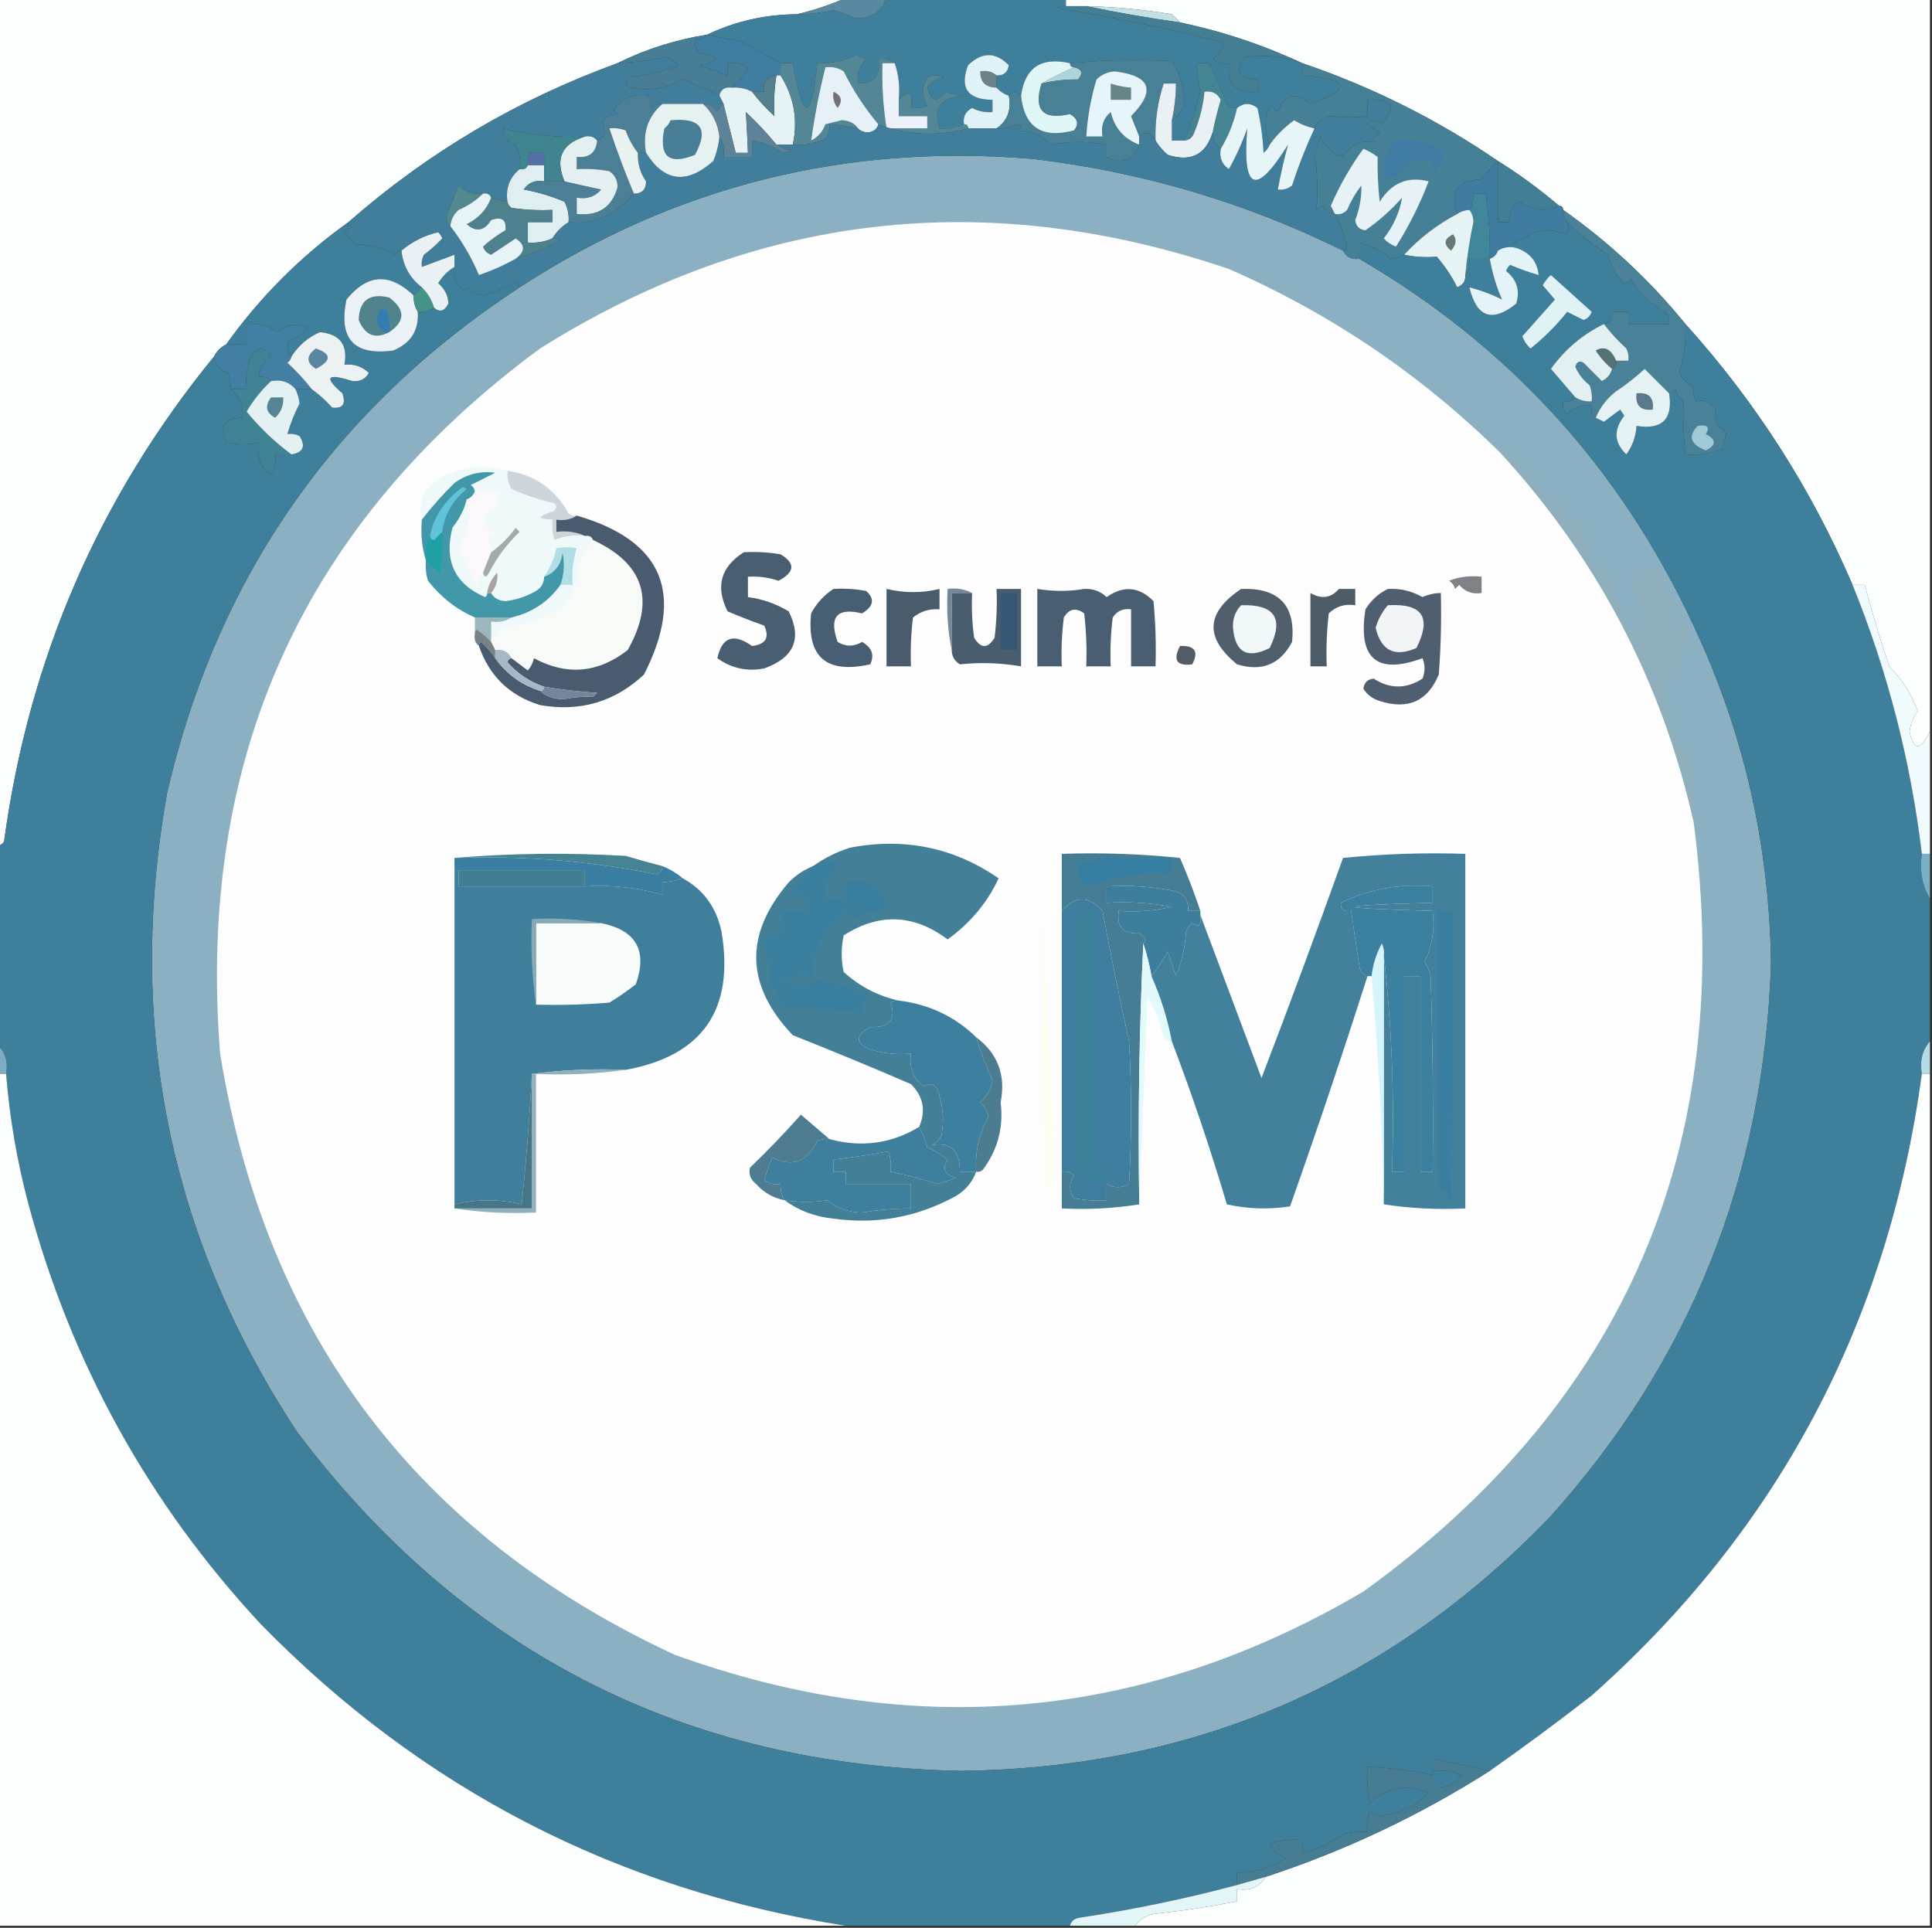 <?xml version="1.0" encoding="UTF-8"?>
<!DOCTYPE svg PUBLIC "-//W3C//DTD SVG 1.1//EN" "http://www.w3.org/Graphics/SVG/1.1/DTD/svg11.dtd">
<svg xmlns="http://www.w3.org/2000/svg" version="1.1" width="474px" height="473px" style="shape-rendering:geometricPrecision; text-rendering:geometricPrecision; image-rendering:optimizeQuality; fill-rule:evenodd; clip-rule:evenodd" xmlns:xlink="http://www.w3.org/1999/xlink">
<rect width="100%" height="100%" fill="#333333" stroke="none"/>
<g><path style="opacity:1" fill="#fcfdfd" d="M -0.5,-0.5 C 68.833,-0.5 138.167,-0.5 207.5,-0.5C 203.726,1.16 199.726,2.494 195.5,3.5C 187.706,3.552 180.373,5.218 173.5,8.5C 165.716,9.742 158.383,12.075 151.5,15.5C 126.951,24.431 104.951,37.431 85.5,54.5C 73.833,62.833 63.833,72.833 55.5,84.5C 54.167,85.167 53.167,86.167 52.5,87.5C 24.224,122.097 7.057,161.764 1,206.5C 0.617,207.056 0.117,207.389 -0.5,207.5C -0.5,138.167 -0.5,68.833 -0.5,-0.5 Z"/></g>
<g><path style="opacity:1" fill="#fcfdfd" d="M 261.5,-0.5 C 332.167,-0.5 402.833,-0.5 473.5,-0.5C 473.5,59.5 473.5,119.5 473.5,179.5C 471.155,184.245 469.489,184.245 468.5,179.5C 468.716,177.616 469.383,175.949 470.5,174.5C 468.958,170.299 466.625,166.633 463.5,163.5C 461.287,156.863 459.287,150.196 457.5,143.5C 456.5,143.5 455.5,143.5 454.5,143.5C 444.35,119.854 430.683,98.521 413.5,79.5C 404.783,68.783 394.783,59.45 383.5,51.5C 383.5,50.833 383.167,50.5 382.5,50.5C 377.804,46.479 372.804,42.812 367.5,39.5C 352.645,29.336 336.645,21.336 319.5,15.5C 309.867,11.014 299.867,7.681 289.5,5.5C 288.909,4.849 288.243,4.182 287.5,3.5C 280.545,2.337 273.545,1.67 266.5,1.5C 264.833,1.5 263.167,1.5 261.5,1.5C 261.5,0.833 261.5,0.167 261.5,-0.5 Z"/></g>
<g><path style="opacity:1" fill="#58899e" d="M 207.5,-0.5 C 210.833,-0.5 214.167,-0.5 217.5,-0.5C 216.309,2.874 213.809,4.54 210,4.5C 208.203,3.734 206.369,3.068 204.5,2.5C 201.532,3.162 198.532,3.495 195.5,3.5C 199.726,2.494 203.726,1.16 207.5,-0.5 Z"/></g>
<g><path style="opacity:1" fill="#c3e0e5" d="M 266.5,1.5 C 273.545,1.67 280.545,2.337 287.5,3.5C 288.243,4.182 288.909,4.849 289.5,5.5C 281.664,4.402 273.997,3.068 266.5,1.5 Z"/></g>
<g><path style="opacity:1" fill="#3e7f9c" d="M 217.5,-0.5 C 232.167,-0.5 246.833,-0.5 261.5,-0.5C 261.5,0.167 261.5,0.833 261.5,1.5C 260.761,1.369 260.094,1.536 259.5,2C 272.621,4.131 285.621,6.798 298.5,10C 299.167,10.333 299.833,10.667 300.5,11C 299.687,12.314 298.687,13.48 297.5,14.5C 298.689,15.429 300.022,15.762 301.5,15.5C 300.972,20.811 303.306,23.145 308.5,22.5C 308.5,21.5 308.5,20.5 308.5,19.5C 303.808,19.28 302.808,17.447 305.5,14C 310.312,13.352 314.978,13.852 319.5,15.5C 319.5,16.5 319.5,17.5 319.5,18.5C 331.175,19.435 331.842,21.768 321.5,25.5C 317.795,22.426 315.128,23.093 313.5,27.5C 312.808,26.975 312.308,26.308 312,25.5C 310.923,27.116 310.423,28.949 310.5,31C 310.508,32.707 310.842,34.207 311.5,35.5C 311.217,36.289 310.717,36.956 310,37.5C 309.825,33.789 309.325,30.122 308.5,26.5C 306.801,25.185 305.135,25.185 303.5,26.5C 302.504,26.586 301.671,26.252 301,25.5C 299.735,21.976 298.235,18.643 296.5,15.5C 295.5,15.5 294.5,15.5 293.5,15.5C 293.67,17.848 294.003,20.182 294.5,22.5C 293.469,26.637 292.135,30.637 290.5,34.5C 289.5,34.5 288.5,34.5 287.5,34.5C 287.5,32.833 287.5,31.167 287.5,29.5C 289.611,28.23 290.611,26.23 290.5,23.5C 290.192,20.408 289.192,17.575 287.5,15C 279.157,14.542 270.824,14.709 262.5,15.5C 255.458,13.904 251.458,16.57 250.5,23.5C 249.348,22.375 248.348,22.375 247.5,23.5C 246.29,23.068 245.29,22.401 244.5,21.5C 244.5,20.5 244.5,19.5 244.5,18.5C 246.252,18.582 247.252,17.749 247.5,16C 244.272,12.696 240.939,12.696 237.5,16C 235.393,21.603 237.393,24.436 243.5,24.5C 243.5,25.5 243.5,26.5 243.5,27.5C 241.738,27.643 240.071,27.309 238.5,26.5C 236.889,27.32 236.222,28.654 236.5,30.5C 234.621,31.341 232.621,31.675 230.5,31.5C 228.823,26.472 230.823,23.805 236.5,23.5C 235.033,23.277 233.533,22.944 232,22.5C 229.934,25.298 228.434,24.965 227.5,21.5C 228.381,20.029 229.714,19.196 231.5,19C 230.167,18.333 228.833,18.333 227.5,19C 226.167,21.333 226.167,23.667 227.5,26C 226.207,26.49 224.873,26.657 223.5,26.5C 224.044,22.36 223.044,21.694 220.5,24.5C 220.81,21.287 220.477,18.287 219.5,15.5C 218.432,14.566 217.099,14.232 215.5,14.5C 216.113,18.512 214.446,20.512 210.5,20.5C 210.229,18.179 210.896,16.179 212.5,14.5C 211.667,14.167 210.833,13.833 210,13.5C 206.993,14.979 203.826,15.646 200.5,15.5C 199.062,29.998 197.062,29.998 194.5,15.5C 193.5,15.5 192.5,15.5 191.5,15.5C 188.258,13.561 184.924,11.728 181.5,10C 178.793,9.605 176.127,9.105 173.5,8.5C 180.373,5.218 187.706,3.552 195.5,3.5C 198.532,3.495 201.532,3.162 204.5,2.5C 206.369,3.068 208.203,3.734 210,4.5C 213.809,4.54 216.309,2.874 217.5,-0.5 Z"/></g>
<g><path style="opacity:1" fill="#447e93" d="M 261.5,1.5 C 263.167,1.5 264.833,1.5 266.5,1.5C 273.997,3.068 281.664,4.402 289.5,5.5C 299.867,7.681 309.867,11.014 319.5,15.5C 314.978,13.852 310.312,13.352 305.5,14C 302.808,17.447 303.808,19.28 308.5,19.5C 308.5,20.5 308.5,21.5 308.5,22.5C 303.306,23.145 300.972,20.811 301.5,15.5C 300.022,15.762 298.689,15.429 297.5,14.5C 298.687,13.48 299.687,12.314 300.5,11C 299.833,10.667 299.167,10.333 298.5,10C 285.621,6.798 272.621,4.131 259.5,2C 260.094,1.536 260.761,1.369 261.5,1.5 Z"/></g>
<g><path style="opacity:1" fill="#3f7da1" d="M 173.5,8.5 C 176.127,9.105 178.793,9.605 181.5,10C 184.924,11.728 188.258,13.561 191.5,15.5C 191.5,16.5 191.5,17.5 191.5,18.5C 191.167,18.5 190.833,18.5 190.5,18.5C 188.088,18.694 187.088,20.027 187.5,22.5C 186.5,22.5 185.5,22.5 184.5,22.5C 182.958,21.699 181.292,21.366 179.5,21.5C 181.159,20.166 182.492,18.499 183.5,16.5C 181.955,15.548 180.288,15.215 178.5,15.5C 178.5,16.5 178.5,17.5 178.5,18.5C 176.202,17.69 173.868,16.856 171.5,16C 176.833,15 176.833,14 171.5,13C 170.663,11.989 170.33,10.822 170.5,9.5C 171.791,9.737 172.791,9.404 173.5,8.5 Z"/></g>
<g><path style="opacity:1" fill="#477e95" d="M 173.5,8.5 C 172.791,9.404 171.791,9.737 170.5,9.5C 170.33,10.822 170.663,11.989 171.5,13C 176.833,14 176.833,15 171.5,16C 173.868,16.856 176.202,17.69 178.5,18.5C 178.5,17.5 178.5,16.5 178.5,15.5C 180.288,15.215 181.955,15.548 183.5,16.5C 182.492,18.499 181.159,20.166 179.5,21.5C 177.821,21.285 176.821,21.952 176.5,23.5C 173.665,21.922 170.665,20.588 167.5,19.5C 163.375,21.726 159.042,22.393 154.5,21.5C 153.289,20.726 153.289,19.893 154.5,19C 158.677,18.421 162.677,17.421 166.5,16C 165.672,15.085 164.672,14.419 163.5,14C 159.615,14.795 155.615,15.295 151.5,15.5C 158.383,12.075 165.716,9.742 173.5,8.5 Z"/></g>
<g><path style="opacity:1" fill="#add4dc" d="M 263.5,16.5 C 265.465,16.948 265.798,17.948 264.5,19.5C 261.515,19.453 258.515,19.787 255.5,20.5C 258.072,19.072 260.739,17.738 263.5,16.5 Z"/></g>
<g><path style="opacity:1" fill="#6d8189" d="M 244.5,18.5 C 244.5,19.5 244.5,20.5 244.5,21.5C 241.821,21.475 240.488,20.142 240.5,17.5C 242.099,17.232 243.432,17.566 244.5,18.5 Z"/></g>
<g><path style="opacity:1" fill="#dff3f6" d="M 244.5,18.5 C 243.432,17.566 242.099,17.232 240.5,17.5C 240.488,20.142 241.821,21.475 244.5,21.5C 245.29,22.401 246.29,23.068 247.5,23.5C 248.171,26.986 247.171,29.653 244.5,31.5C 242.167,31.5 239.833,31.5 237.5,31.5C 237.5,30.833 237.167,30.5 236.5,30.5C 236.222,28.654 236.889,27.32 238.5,26.5C 240.071,27.309 241.738,27.643 243.5,27.5C 243.5,26.5 243.5,25.5 243.5,24.5C 237.393,24.436 235.393,21.603 237.5,16C 240.939,12.696 244.272,12.696 247.5,16C 247.252,17.749 246.252,18.582 244.5,18.5 Z"/></g>
<g><path style="opacity:1" fill="#488095" d="M 287.5,29.5 C 288.159,26.545 288.492,23.545 288.5,20.5C 287.5,20.5 286.5,20.5 285.5,20.5C 284.016,25.033 283.35,29.699 283.5,34.5C 282.528,32.507 281.195,32.174 279.5,33.5C 278.841,31.862 278.174,30.195 277.5,28.5C 283.681,22.242 282.348,18.575 273.5,17.5C 271.68,17.649 270.18,18.316 269,19.5C 267.627,24.072 266.794,28.739 266.5,33.5C 267.833,33.5 269.167,33.5 270.5,33.5C 270.051,31.023 270.717,29.023 272.5,27.5C 273.461,31.455 275.794,34.122 279.5,35.5C 277.898,39.45 275.231,40.45 271.5,38.5C 271.5,37.5 271.5,36.5 271.5,35.5C 266.974,34.623 262.474,34.623 258,35.5C 255.714,33.227 252.881,32.06 249.5,32C 250.696,31.346 250.696,30.846 249.5,30.5C 247.929,31.309 246.262,31.643 244.5,31.5C 247.171,29.653 248.171,26.986 247.5,23.5C 248.348,22.375 249.348,22.375 250.5,23.5C 251.312,31.26 255.646,34.093 263.5,32C 264.727,30.413 264.394,29.079 262.5,28C 255.858,29.524 253.524,27.024 255.5,20.5C 258.515,19.787 261.515,19.453 264.5,19.5C 265.798,17.948 265.465,16.948 263.5,16.5C 262.833,16.5 262.5,16.167 262.5,15.5C 270.824,14.709 279.157,14.542 287.5,15C 289.192,17.575 290.192,20.408 290.5,23.5C 290.611,26.23 289.611,28.23 287.5,29.5 Z"/></g>
<g><path style="opacity:1" fill="#dff5f6" d="M 262.5,15.5 C 262.5,16.167 262.833,16.5 263.5,16.5C 260.739,17.738 258.072,19.072 255.5,20.5C 253.524,27.024 255.858,29.524 262.5,28C 264.394,29.079 264.727,30.413 263.5,32C 255.646,34.093 251.312,31.26 250.5,23.5C 251.458,16.57 255.458,13.904 262.5,15.5 Z"/></g>
<g><path style="opacity:1" fill="#e6f3f4" d="M 190.5,18.5 C 190.833,18.5 191.167,18.5 191.5,18.5C 194.807,23.756 195.807,29.423 194.5,35.5C 193.167,35.5 191.833,35.5 190.5,35.5C 188.205,32.703 185.705,30.036 183,27.5C 183.201,30.777 183.368,34.111 183.5,37.5C 182.5,37.5 181.5,37.5 180.5,37.5C 179.512,33.516 178.512,29.516 177.5,25.5C 177.167,24.833 176.833,24.167 176.5,23.5C 176.821,21.952 177.821,21.285 179.5,21.5C 181.292,21.366 182.958,21.699 184.5,22.5C 186.127,24.63 187.96,26.63 190,28.5C 189.793,25.082 189.959,21.749 190.5,18.5 Z"/></g>
<g><path style="opacity:1" fill="#547f8d" d="M 190.5,18.5 C 189.959,21.749 189.793,25.082 190,28.5C 187.96,26.63 186.127,24.63 184.5,22.5C 185.5,22.5 186.5,22.5 187.5,22.5C 187.088,20.027 188.088,18.694 190.5,18.5 Z"/></g>
<g><path style="opacity:1" fill="#538796" d="M 219.5,15.5 C 218.5,15.5 217.5,15.5 216.5,15.5C 216.324,20.88 216.658,26.213 217.5,31.5C 220.833,31.5 224.167,31.5 227.5,31.5C 227.5,30.5 227.5,29.5 227.5,28.5C 225.167,28.5 222.833,28.5 220.5,28.5C 220.5,27.167 220.5,25.833 220.5,24.5C 223.044,21.694 224.044,22.36 223.5,26.5C 224.873,26.657 226.207,26.49 227.5,26C 226.167,23.667 226.167,21.333 227.5,19C 228.833,18.333 230.167,18.333 231.5,19C 229.714,19.196 228.381,20.029 227.5,21.5C 228.434,24.965 229.934,25.298 232,22.5C 233.533,22.944 235.033,23.277 236.5,23.5C 230.823,23.805 228.823,26.472 230.5,31.5C 232.621,31.675 234.621,31.341 236.5,30.5C 237.167,30.5 237.5,30.833 237.5,31.5C 230.117,33.524 222.784,33.19 215.5,30.5C 212.179,26.535 209.345,22.201 207,17.5C 205.644,16.62 204.144,16.287 202.5,16.5C 200.998,22.495 199.831,28.495 199,34.5C 200.697,33.636 201.863,32.303 202.5,30.5C 203.833,30.167 205.167,29.833 206.5,29.5C 208.333,29.585 209.666,30.252 210.5,31.5C 208.194,31.007 205.861,30.674 203.5,30.5C 203.67,31.822 203.337,32.989 202.5,34C 199.986,35.252 197.32,35.752 194.5,35.5C 195.807,29.423 194.807,23.756 191.5,18.5C 191.5,17.5 191.5,16.5 191.5,15.5C 192.5,15.5 193.5,15.5 194.5,15.5C 197.062,29.998 199.062,29.998 200.5,15.5C 203.826,15.646 206.993,14.979 210,13.5C 210.833,13.833 211.667,14.167 212.5,14.5C 210.896,16.179 210.229,18.179 210.5,20.5C 214.446,20.512 216.113,18.512 215.5,14.5C 217.099,14.232 218.432,14.566 219.5,15.5 Z"/></g>
<g><path style="opacity:1" fill="#ebf2f9" d="M 219.5,15.5 C 220.477,18.287 220.81,21.287 220.5,24.5C 220.5,25.833 220.5,27.167 220.5,28.5C 222.833,28.5 225.167,28.5 227.5,28.5C 227.5,29.5 227.5,30.5 227.5,31.5C 224.167,31.5 220.833,31.5 217.5,31.5C 216.658,26.213 216.324,20.88 216.5,15.5C 217.5,15.5 218.5,15.5 219.5,15.5 Z"/></g>
<g><path style="opacity:1" fill="#e6f5f9" d="M 279.5,33.5 C 279.5,34.167 279.5,34.833 279.5,35.5C 275.794,34.122 273.461,31.455 272.5,27.5C 270.717,29.023 270.051,31.023 270.5,33.5C 269.167,33.5 267.833,33.5 266.5,33.5C 266.794,28.739 267.627,24.072 269,19.5C 270.18,18.316 271.68,17.649 273.5,17.5C 282.348,18.575 283.681,22.242 277.5,28.5C 278.174,30.195 278.841,31.862 279.5,33.5 Z"/></g>
<g><path style="opacity:1" fill="#658685" d="M 272.5,20.5 C 274.117,21.038 275.784,21.371 277.5,21.5C 277.5,22.5 277.5,23.5 277.5,24.5C 275.833,24.5 274.167,24.5 272.5,24.5C 272.5,23.167 272.5,21.833 272.5,20.5 Z"/></g>
<g><path style="opacity:1" fill="#458493" d="M 303.5,26.5 C 302.679,30.127 301.346,33.46 299.5,36.5C 298.194,35.533 297.527,34.199 297.5,32.5C 298.038,29.811 298.705,27.144 299.5,24.5C 298.68,22.889 297.346,22.222 295.5,22.5C 295.186,25.947 294.352,29.28 293,32.5C 292.583,33.756 291.75,34.423 290.5,34.5C 292.135,30.637 293.469,26.637 294.5,22.5C 294.003,20.182 293.67,17.848 293.5,15.5C 294.5,15.5 295.5,15.5 296.5,15.5C 298.235,18.643 299.735,21.976 301,25.5C 301.671,26.252 302.504,26.586 303.5,26.5 Z"/></g>
<g><path style="opacity:1" fill="#e6f1f7" d="M 215.5,30.5 C 215.209,31.649 214.376,32.316 213,32.5C 211.93,32.472 211.097,32.139 210.5,31.5C 209.666,30.252 208.333,29.585 206.5,29.5C 205.167,29.833 203.833,30.167 202.5,30.5C 201.863,32.303 200.697,33.636 199,34.5C 199.831,28.495 200.998,22.495 202.5,16.5C 204.144,16.287 205.644,16.62 207,17.5C 209.345,22.201 212.179,26.535 215.5,30.5 Z"/></g>
<g><path style="opacity:1" fill="#727175" d="M 204.5,22.5 C 206.476,23.427 206.809,24.761 205.5,26.5C 204.571,25.311 204.238,23.978 204.5,22.5 Z"/></g>
<g><path style="opacity:1" fill="#458096" d="M 319.5,15.5 C 336.645,21.336 352.645,29.336 367.5,39.5C 366.067,40.833 364.733,42.333 363.5,44C 357.661,44.186 355.661,47.02 357.5,52.5C 352.518,55.139 348.184,58.472 344.5,62.5C 343.584,62.982 342.584,63.315 341.5,63.5C 339.048,61.607 336.381,60.274 333.5,59.5C 333.5,60.833 333.5,62.167 333.5,63.5C 331.62,63.771 330.287,63.104 329.5,61.5C 329.938,61.565 330.272,61.399 330.5,61C 330.004,57.914 329.004,55.081 327.5,52.5C 326.265,52.279 325.265,51.612 324.5,50.5C 323.914,50.709 323.414,51.043 323,51.5C 323.366,46.795 323.199,42.129 322.5,37.5C 323.098,36.205 323.598,34.872 324,33.5C 325.033,36.033 326.867,37.699 329.5,38.5C 331.46,35.346 334.126,34.179 337.5,35C 337.167,34.667 336.833,34.333 336.5,34C 337.308,33.692 337.975,33.192 338.5,32.5C 337.5,31.833 336.5,31.167 335.5,30.5C 336.651,29.269 337.817,29.269 339,30.5C 342.848,25.99 341.682,23.99 335.5,24.5C 335.5,25.833 335.5,27.167 335.5,28.5C 332.383,28.872 329.383,28.872 326.5,28.5C 324.517,28.815 323.184,29.815 322.5,31.5C 320.742,31.123 319.075,30.456 317.5,29.5C 315.118,31.215 313.118,33.215 311.5,35.5C 310.842,34.207 310.508,32.707 310.5,31C 310.423,28.949 310.923,27.116 312,25.5C 312.308,26.308 312.808,26.975 313.5,27.5C 315.128,23.093 317.795,22.426 321.5,25.5C 331.842,21.768 331.175,19.435 319.5,18.5C 319.5,17.5 319.5,16.5 319.5,15.5 Z"/></g>
<g><path style="opacity:1" fill="#eaf1f4" d="M 287.5,29.5 C 287.5,31.167 287.5,32.833 287.5,34.5C 288.5,34.5 289.5,34.5 290.5,34.5C 291.75,34.423 292.583,33.756 293,32.5C 294.352,29.28 295.186,25.947 295.5,22.5C 297.346,22.222 298.68,22.889 299.5,24.5C 298.705,27.144 298.038,29.811 297.5,32.5C 295.812,37.981 292.145,39.815 286.5,38C 285.29,36.961 284.29,35.794 283.5,34.5C 283.35,29.699 284.016,25.033 285.5,20.5C 286.5,20.5 287.5,20.5 288.5,20.5C 288.492,23.545 288.159,26.545 287.5,29.5 Z"/></g>
<g><path style="opacity:1" fill="#407ca4" d="M 342.5,34.5 C 347.041,33.769 351.041,34.769 354.5,37.5C 353.948,39.333 353.115,41 352,42.5C 351.517,41.552 351.351,40.552 351.5,39.5C 347.719,38.789 344.719,39.955 342.5,43C 341.552,43.483 340.552,43.65 339.5,43.5C 339.129,39.997 340.129,36.997 342.5,34.5 Z"/></g>
<g><path style="opacity:1" fill="#8ab0c1" d="M 329.5,61.5 C 330.287,63.104 331.62,63.771 333.5,63.5C 370.277,84.941 397.61,114.941 415.5,153.5C 427.801,179.649 434.134,207.316 434.5,236.5C 432.797,288.845 414.63,334.178 380,372.5C 340.696,413.221 292.529,433.888 235.5,434.5C 167.882,433.064 113.715,405.397 73,351.5C 41.522,303.786 30.856,251.453 41,194.5C 53.312,141.512 82.145,100.178 127.5,70.5C 165.681,45.621 207.681,35.121 253.5,39C 280.194,42.178 305.527,49.678 329.5,61.5 Z"/></g>
<g><path style="opacity:1" fill="#427f97" d="M 367.5,39.5 C 372.804,42.812 377.804,46.479 382.5,50.5C 379.112,52.054 375.945,51.721 373,49.5C 370.843,50.385 370.01,52.052 370.5,54.5C 369.5,54.5 368.5,54.5 367.5,54.5C 367.5,49.5 367.5,44.5 367.5,39.5 Z"/></g>
<g><path style="opacity:1" fill="#e7f2f6" d="M 327.5,52.5 C 327.196,51.85 326.863,51.184 326.5,50.5C 328.676,45.472 331.343,40.806 334.5,36.5C 335.748,37.04 336.915,37.707 338,38.5C 337.923,42.229 338.09,45.896 338.5,49.5C 341.419,44.85 345.419,43.183 350.5,44.5C 348.393,50.048 345.726,55.381 342.5,60.5C 341.328,60.081 340.328,59.415 339.5,58.5C 341.869,55.439 343.369,52.106 344,48.5C 341.286,51.551 338.286,54.218 335,56.5C 333.5,56.333 332.667,55.5 332.5,54C 333.578,51.205 334.078,48.371 334,45.5C 332.581,47.336 331.414,49.336 330.5,51.5C 329.675,52.386 328.675,52.719 327.5,52.5 Z"/></g>
<g><path style="opacity:1" fill="#417e9c" d="M 176.5,23.5 C 176.833,24.167 177.167,24.833 177.5,25.5C 176.778,25.918 176.278,26.584 176,27.5C 175.184,26.177 174.017,25.511 172.5,25.5C 169.167,25.5 165.833,25.5 162.5,25.5C 161.504,25.414 160.671,25.748 160,26.5C 159.517,25.552 159.351,24.552 159.5,23.5C 155.719,22.789 152.719,23.955 150.5,27C 150.833,27.333 151.167,27.667 151.5,28C 148.129,28.174 147.129,29.674 148.5,32.5C 148.145,33.522 147.478,34.189 146.5,34.5C 145.791,33.596 144.791,33.263 143.5,33.5C 136.695,33.815 130.029,33.148 123.5,31.5C 123.45,33.59 124.45,34.923 126.5,35.5C 127.466,37.396 127.799,39.396 127.5,41.5C 125.016,43.545 124.016,46.212 124.5,49.5C 123.167,49.167 121.833,48.833 120.5,48.5C 120.158,47.662 119.492,47.328 118.5,47.5C 116.173,47.753 114.173,47.086 112.5,45.5C 111.5,48 110.5,50.5 109.5,53C 109.528,54.07 109.861,54.903 110.5,55.5C 113.353,59.208 115.686,63.208 117.5,67.5C 120.607,66.447 123.607,65.114 126.5,63.5C 130.266,62.309 133.933,60.809 137.5,59C 136.906,58.536 136.239,58.369 135.5,58.5C 136.5,56.833 137.833,55.5 139.5,54.5C 145.554,55.173 150.888,52.839 155.5,47.5C 157.484,47.516 158.484,46.516 158.5,44.5C 157.063,42.423 156.396,40.09 156.5,37.5C 157.167,37.5 157.833,37.5 158.5,37.5C 162.983,44.639 168.483,45.305 175,39.5C 175.813,37.564 176.313,35.564 176.5,33.5C 177.451,34.919 177.784,36.585 177.5,38.5C 179.833,38.5 182.167,38.5 184.5,38.5C 184.5,37.167 184.5,35.833 184.5,34.5C 187.315,34.892 189.815,35.892 192,37.5C 192.833,37.333 193.667,37.167 194.5,37C 192.942,36.79 191.609,36.29 190.5,35.5C 191.833,35.5 193.167,35.5 194.5,35.5C 197.32,35.752 199.986,35.252 202.5,34C 203.337,32.989 203.67,31.822 203.5,30.5C 205.861,30.674 208.194,31.007 210.5,31.5C 211.097,32.139 211.93,32.472 213,32.5C 214.376,32.316 215.209,31.649 215.5,30.5C 222.784,33.19 230.117,33.524 237.5,31.5C 239.833,31.5 242.167,31.5 244.5,31.5C 246.262,31.643 247.929,31.309 249.5,30.5C 250.696,30.846 250.696,31.346 249.5,32C 252.881,32.06 255.714,33.227 258,35.5C 262.474,34.623 266.974,34.623 271.5,35.5C 271.5,36.5 271.5,37.5 271.5,38.5C 275.231,40.45 277.898,39.45 279.5,35.5C 279.5,34.833 279.5,34.167 279.5,33.5C 281.195,32.174 282.528,32.507 283.5,34.5C 284.29,35.794 285.29,36.961 286.5,38C 292.145,39.815 295.812,37.981 297.5,32.5C 297.527,34.199 298.194,35.533 299.5,36.5C 299.116,38.665 299.783,40.331 301.5,41.5C 303.283,38.327 304.783,34.993 306,31.5C 304.763,46.894 308.096,48.228 316,35.5C 315.045,38.999 314.212,42.666 313.5,46.5C 314.822,46.67 315.989,46.337 317,45.5C 318.566,40.706 320.399,36.039 322.5,31.5C 323.184,29.815 324.517,28.815 326.5,28.5C 329.383,28.872 332.383,28.872 335.5,28.5C 335.5,27.167 335.5,25.833 335.5,24.5C 341.682,23.99 342.848,25.99 339,30.5C 337.817,29.269 336.651,29.269 335.5,30.5C 336.5,31.167 337.5,31.833 338.5,32.5C 337.975,33.192 337.308,33.692 336.5,34C 336.833,34.333 337.167,34.667 337.5,35C 334.126,34.179 331.46,35.346 329.5,38.5C 326.867,37.699 325.033,36.033 324,33.5C 323.598,34.872 323.098,36.205 322.5,37.5C 323.199,42.129 323.366,46.795 323,51.5C 323.414,51.043 323.914,50.709 324.5,50.5C 325.265,51.612 326.265,52.279 327.5,52.5C 329.004,55.081 330.004,57.914 330.5,61C 330.272,61.399 329.938,61.565 329.5,61.5C 305.527,49.678 280.194,42.178 253.5,39C 207.681,35.121 165.681,45.621 127.5,70.5C 127.265,69.903 126.765,69.57 126,69.5C 123.57,70.786 121.07,71.786 118.5,72.5C 117.006,72.291 115.839,71.624 115,70.5C 113.853,71.458 112.853,71.125 112,69.5C 111.51,68.207 111.343,66.873 111.5,65.5C 111.5,64.5 111.5,63.5 111.5,62.5C 108.833,63.5 106.167,64.5 103.5,65.5C 103.351,64.448 103.517,63.448 104,62.5C 105.635,61.274 107.135,59.941 108.5,58.5C 108.291,57.914 107.957,57.414 107.5,57C 104.229,57.726 101.229,59.226 98.5,61.5C 97.883,61.611 97.383,61.944 97,62.5C 94.175,60.812 91.009,59.979 87.5,60C 86.5,59.167 85.5,58.333 84.5,57.5C 85.127,56.583 85.461,55.583 85.5,54.5C 104.951,37.431 126.951,24.431 151.5,15.5C 155.615,15.295 159.615,14.795 163.5,14C 164.672,14.419 165.672,15.085 166.5,16C 162.677,17.421 158.677,18.421 154.5,19C 153.289,19.893 153.289,20.726 154.5,21.5C 159.042,22.393 163.375,21.726 167.5,19.5C 170.665,20.588 173.665,21.922 176.5,23.5 Z"/></g>
<g><path style="opacity:1" fill="#deeef1" d="M 129.5,40.5 C 130.833,40.5 132.167,40.5 133.5,40.5C 133.5,41.833 133.5,43.167 133.5,44.5C 131.335,44.116 129.668,44.783 128.5,46.5C 131.972,47.135 135.305,48.135 138.5,49.5C 139.309,51.071 139.643,52.738 139.5,54.5C 137.833,55.5 136.5,56.833 135.5,58.5C 133.621,59.341 131.621,59.675 129.5,59.5C 129.5,57.833 129.5,56.167 129.5,54.5C 131.5,54.5 133.5,54.5 135.5,54.5C 135.5,53.5 135.5,52.5 135.5,51.5C 132.15,51.665 128.817,51.498 125.5,51C 124.944,50.617 124.611,50.117 124.5,49.5C 124.016,46.212 125.016,43.545 127.5,41.5C 128.492,41.672 129.158,41.338 129.5,40.5 Z"/></g>
<g><path style="opacity:1" fill="#4b7f96" d="M 162.5,25.5 C 158.922,28.633 157.589,32.633 158.5,37.5C 157.833,37.5 157.167,37.5 156.5,37.5C 155.229,35.891 154.229,34.058 153.5,32C 152.207,31.51 150.873,31.343 149.5,31.5C 151.3,36.899 153.3,42.232 155.5,47.5C 150.888,52.839 145.554,55.173 139.5,54.5C 139.643,52.738 139.309,51.071 138.5,49.5C 135.305,48.135 131.972,47.135 128.5,46.5C 129.668,44.783 131.335,44.116 133.5,44.5C 135.167,44.5 136.833,44.5 138.5,44.5C 141.358,45.166 144.358,45.833 147.5,46.5C 145.977,48.282 143.977,48.949 141.5,48.5C 141.5,49.833 141.5,51.167 141.5,52.5C 146.766,53.048 150.099,50.881 151.5,46C 151.561,44.289 150.894,42.956 149.5,42C 146.854,41.503 144.187,41.336 141.5,41.5C 141.5,40.5 141.5,39.5 141.5,38.5C 144.546,38.817 146.213,37.484 146.5,34.5C 147.478,34.189 148.145,33.522 148.5,32.5C 147.129,29.674 148.129,28.174 151.5,28C 151.167,27.667 150.833,27.333 150.5,27C 152.719,23.955 155.719,22.789 159.5,23.5C 159.351,24.552 159.517,25.552 160,26.5C 160.671,25.748 161.504,25.414 162.5,25.5 Z"/></g>
<g><path style="opacity:1" fill="#528890" d="M 118.5,47.5 C 116.813,49.166 114.813,50.499 112.5,51.5C 111.295,52.577 110.628,53.91 110.5,55.5C 109.861,54.903 109.528,54.07 109.5,53C 110.5,50.5 111.5,48 112.5,45.5C 114.173,47.086 116.173,47.753 118.5,47.5 Z"/></g>
<g><path style="opacity:1" fill="#e4eff2" d="M 143.5,33.5 C 144.791,33.263 145.791,33.596 146.5,34.5C 146.213,37.484 144.546,38.817 141.5,38.5C 141.5,39.5 141.5,40.5 141.5,41.5C 144.187,41.336 146.854,41.503 149.5,42C 150.894,42.956 151.561,44.289 151.5,46C 150.099,50.881 146.766,53.048 141.5,52.5C 141.5,51.167 141.5,49.833 141.5,48.5C 143.977,48.949 145.977,48.282 147.5,46.5C 144.358,45.833 141.358,45.166 138.5,44.5C 136.14,38.931 137.806,35.264 143.5,33.5 Z"/></g>
<g><path style="opacity:1" fill="#eaf1f1" d="M 156.5,37.5 C 156.396,40.09 157.063,42.423 158.5,44.5C 158.484,46.516 157.484,47.516 155.5,47.5C 153.3,42.232 151.3,36.899 149.5,31.5C 150.873,31.343 152.207,31.51 153.5,32C 154.229,34.058 155.229,35.891 156.5,37.5 Z"/></g>
<g><path style="opacity:1" fill="#e6f5f7" d="M 311.5,35.5 C 313.118,33.215 315.118,31.215 317.5,29.5C 319.075,30.456 320.742,31.123 322.5,31.5C 320.399,36.039 318.566,40.706 317,45.5C 315.989,46.337 314.822,46.67 313.5,46.5C 314.212,42.666 315.045,38.999 316,35.5C 308.096,48.228 304.763,46.894 306,31.5C 304.783,34.993 303.283,38.327 301.5,41.5C 299.783,40.331 299.116,38.665 299.5,36.5C 301.346,33.46 302.679,30.127 303.5,26.5C 305.135,25.185 306.801,25.185 308.5,26.5C 309.325,30.122 309.825,33.789 310,37.5C 310.717,36.956 311.217,36.289 311.5,35.5 Z"/></g>
<g><path style="opacity:1" fill="#5e8297" d="M 172.5,25.5 C 174.017,25.511 175.184,26.177 176,27.5C 176.278,26.584 176.778,25.918 177.5,25.5C 178.512,29.516 179.512,33.516 180.5,37.5C 181.5,37.5 182.5,37.5 183.5,37.5C 183.368,34.111 183.201,30.777 183,27.5C 185.705,30.036 188.205,32.703 190.5,35.5C 191.609,36.29 192.942,36.79 194.5,37C 193.667,37.167 192.833,37.333 192,37.5C 189.815,35.892 187.315,34.892 184.5,34.5C 184.5,35.833 184.5,37.167 184.5,38.5C 182.167,38.5 179.833,38.5 177.5,38.5C 177.784,36.585 177.451,34.919 176.5,33.5C 176.112,30.319 174.778,27.652 172.5,25.5 Z"/></g>
<g><path style="opacity:1" fill="#3f848f" d="M 143.5,33.5 C 137.806,35.264 136.14,38.931 138.5,44.5C 136.833,44.5 135.167,44.5 133.5,44.5C 133.5,43.167 133.5,41.833 133.5,40.5C 133.5,39.5 133.5,38.5 133.5,37.5C 132.167,37.5 130.833,37.5 129.5,37.5C 129.5,38.5 129.5,39.5 129.5,40.5C 129.158,41.338 128.492,41.672 127.5,41.5C 127.799,39.396 127.466,37.396 126.5,35.5C 124.45,34.923 123.45,33.59 123.5,31.5C 130.029,33.148 136.695,33.815 143.5,33.5 Z"/></g>
<g><path style="opacity:1" fill="#5670a3" d="M 133.5,40.5 C 132.167,40.5 130.833,40.5 129.5,40.5C 129.5,39.5 129.5,38.5 129.5,37.5C 130.833,37.5 132.167,37.5 133.5,37.5C 133.5,38.5 133.5,39.5 133.5,40.5 Z"/></g>
<g><path style="opacity:1" fill="#e6f1f1" d="M 162.5,25.5 C 165.833,25.5 169.167,25.5 172.5,25.5C 174.778,27.652 176.112,30.319 176.5,33.5C 176.313,35.564 175.813,37.564 175,39.5C 168.483,45.305 162.983,44.639 158.5,37.5C 157.589,32.633 158.922,28.633 162.5,25.5 Z"/></g>
<g><path style="opacity:1" fill="#497e97" d="M 164.5,29.5 C 171.997,28.804 173.997,31.637 170.5,38C 164.086,40.593 161.586,38.426 163,31.5C 163.717,30.956 164.217,30.289 164.5,29.5 Z"/></g>
<g><path style="opacity:1" fill="#4e818e" d="M 120.5,48.5 C 121.833,48.833 123.167,49.167 124.5,49.5C 124.611,50.117 124.944,50.617 125.5,51C 128.817,51.498 132.15,51.665 135.5,51.5C 135.5,52.5 135.5,53.5 135.5,54.5C 133.5,54.5 131.5,54.5 129.5,54.5C 129.5,56.167 129.5,57.833 129.5,59.5C 131.621,59.675 133.621,59.341 135.5,58.5C 136.239,58.369 136.906,58.536 137.5,59C 133.933,60.809 130.266,62.309 126.5,63.5C 128.93,61.704 128.93,60.037 126.5,58.5C 124.5,59.833 122.5,61.167 120.5,62.5C 119.5,62.167 118.833,61.5 118.5,60.5C 120.193,58.973 122.027,57.64 124,56.5C 124.301,53.908 123.134,53.075 120.5,54C 118.788,56.692 116.788,57.026 114.5,55C 117.409,53.594 119.409,51.428 120.5,48.5 Z"/></g>
<g><path style="opacity:1" fill="#40879a" d="M 365.5,63.5 C 363.833,63.5 362.167,63.5 360.5,63.5C 360.768,65.099 360.434,66.432 359.5,67.5C 359.906,63.136 360.572,58.803 361.5,54.5C 361.48,53.274 361.147,52.274 360.5,51.5C 361.234,50.292 361.567,48.959 361.5,47.5C 362.5,47.5 363.5,47.5 364.5,47.5C 365.275,52.797 365.608,58.13 365.5,63.5 Z"/></g>
<g><path style="opacity:1" fill="#3f7ca0" d="M 367.5,39.5 C 367.5,44.5 367.5,49.5 367.5,54.5C 368.5,54.5 369.5,54.5 370.5,54.5C 370.01,52.052 370.843,50.385 373,49.5C 375.945,51.721 379.112,52.054 382.5,50.5C 383.167,50.5 383.5,50.833 383.5,51.5C 383.557,52.609 383.89,53.609 384.5,54.5C 385.087,55.767 385.087,56.767 384.5,57.5C 381.897,56.438 379.23,56.272 376.5,57C 373.46,58.653 370.46,60.153 367.5,61.5C 367.167,62.5 366.5,63.167 365.5,63.5C 365.608,58.13 365.275,52.797 364.5,47.5C 363.5,47.5 362.5,47.5 361.5,47.5C 361.567,48.959 361.234,50.292 360.5,51.5C 359.391,51.557 358.391,51.89 357.5,52.5C 355.661,47.02 357.661,44.186 363.5,44C 364.733,42.333 366.067,40.833 367.5,39.5 Z"/></g>
<g><path style="opacity:1" fill="#e5f3f4" d="M 360.5,51.5 C 361.147,52.274 361.48,53.274 361.5,54.5C 360.572,58.803 359.906,63.136 359.5,67.5C 359.585,68.995 358.919,69.995 357.5,70.5C 356.188,67.841 354.521,65.341 352.5,63C 349.743,63.223 347.076,63.056 344.5,62.5C 348.184,58.472 352.518,55.139 357.5,52.5C 358.391,51.89 359.391,51.557 360.5,51.5 Z"/></g>
<g><path style="opacity:1" fill="#e6f4f8" d="M 118.5,47.5 C 119.492,47.328 120.158,47.662 120.5,48.5C 119.409,51.428 117.409,53.594 114.5,55C 116.788,57.026 118.788,56.692 120.5,54C 123.134,53.075 124.301,53.908 124,56.5C 122.027,57.64 120.193,58.973 118.5,60.5C 118.833,61.5 119.5,62.167 120.5,62.5C 122.5,61.167 124.5,59.833 126.5,58.5C 128.93,60.037 128.93,61.704 126.5,63.5C 123.607,65.114 120.607,66.447 117.5,67.5C 115.686,63.208 113.353,59.208 110.5,55.5C 110.628,53.91 111.295,52.577 112.5,51.5C 114.813,50.499 116.813,49.166 118.5,47.5 Z"/></g>
<g><path style="opacity:1" fill="#437fa2" d="M 71.5,87.5 C 71.389,88.117 71.056,88.617 70.5,89C 72.706,91.037 74.706,93.203 76.5,95.5C 75.167,95.5 73.833,95.5 72.5,95.5C 71.01,93.72 69.01,93.053 66.5,93.5C 65.791,92.596 64.791,92.263 63.5,92.5C 63.703,90.362 64.703,88.695 66.5,87.5C 64.999,85.043 63.332,85.043 61.5,87.5C 60.52,90.087 60.187,92.753 60.5,95.5C 59.167,95.5 57.833,95.5 56.5,95.5C 56.657,94.127 56.49,92.793 56,91.5C 53.929,90.897 52.762,89.564 52.5,87.5C 53.167,86.167 54.167,85.167 55.5,84.5C 57.167,84.5 58.833,84.5 60.5,84.5C 60.5,82.833 60.5,81.167 60.5,79.5C 63.29,79.222 65.79,79.889 68,81.5C 70.326,79.551 72.826,79.218 75.5,80.5C 74.345,81.951 72.845,82.951 71,83.5C 70.235,85.066 70.402,86.399 71.5,87.5 Z"/></g>
<g><path style="opacity:1" fill="#488198" d="M 383.5,51.5 C 394.783,59.45 404.783,68.783 413.5,79.5C 413.658,83.551 413.158,87.551 412,91.5C 412.667,92.833 413.667,93.833 415,94.5C 415.333,95.833 415.667,97.167 416,98.5C 417.873,97.911 419.54,98.578 421,100.5C 420.189,102.791 421.023,104.625 423.5,106C 423.384,107.268 423.051,108.602 422.5,110C 419.649,111.289 416.649,111.789 413.5,111.5C 413.056,107.011 412.889,102.677 413,98.5C 412.085,97.672 411.419,96.672 411,95.5C 410.617,96.056 410.117,96.389 409.5,96.5C 407.507,94.533 405.507,92.533 403.5,90.5C 401.31,92.524 398.977,94.357 396.5,96C 394.21,97.777 392.543,99.944 391.5,102.5C 390.596,101.791 390.263,100.791 390.5,99.5C 388.173,99.247 386.173,99.914 384.5,101.5C 383.614,100.675 383.281,99.675 383.5,98.5C 384.791,98.737 385.791,98.404 386.5,97.5C 387.708,98.234 389.041,98.567 390.5,98.5C 390.657,97.127 390.49,95.793 390,94.5C 388.437,93.275 387.27,91.775 386.5,90C 386.85,88.743 387.517,88.409 388.5,89C 390.022,90.522 391.522,92.022 393,93.5C 394.31,92.87 395.144,91.87 395.5,90.5C 396.338,90.158 396.672,89.492 396.5,88.5C 397.5,88.5 398.5,88.5 399.5,88.5C 399.649,87.448 399.483,86.448 399,85.5C 396.96,83.63 395.127,81.63 393.5,79.5C 395.048,79.179 395.715,78.179 395.5,76.5C 396.833,76.5 398.167,76.5 399.5,76.5C 399.5,77.5 399.5,78.5 399.5,79.5C 402.833,79.5 406.167,79.5 409.5,79.5C 409.719,78.325 409.386,77.325 408.5,76.5C 405.01,74.51 402.177,71.843 400,68.5C 399.586,68.957 399.086,69.291 398.5,69.5C 396.392,67.618 395.059,65.285 394.5,62.5C 390.816,60.136 387.482,57.469 384.5,54.5C 383.89,53.609 383.557,52.609 383.5,51.5 Z"/></g>
<g><path style="opacity:1" fill="#408395" d="M 66.5,93.5 C 64.154,95.674 62.154,98.174 60.5,101C 63.713,104.946 67.38,108.446 71.5,111.5C 70.167,111.5 68.833,111.5 67.5,111.5C 67.785,113.288 67.452,114.955 66.5,116.5C 63.894,114.582 62.894,111.916 63.5,108.5C 60.756,109.205 58.089,109.205 55.5,108.5C 53.816,104.541 55.149,102.541 59.5,102.5C 59.834,99.509 58.834,97.176 56.5,95.5C 57.833,95.5 59.167,95.5 60.5,95.5C 60.187,92.753 60.52,90.087 61.5,87.5C 63.332,85.043 64.999,85.043 66.5,87.5C 64.703,88.695 63.703,90.362 63.5,92.5C 64.791,92.263 65.791,92.596 66.5,93.5 Z"/></g>
<g><path style="opacity:1" fill="#3e7f9c" d="M 85.5,54.5 C 85.461,55.583 85.127,56.583 84.5,57.5C 85.5,58.333 86.5,59.167 87.5,60C 91.009,59.979 94.175,60.812 97,62.5C 97.383,61.944 97.883,61.611 98.5,61.5C 98.891,65.221 100.558,68.221 103.5,70.5C 102.833,71.167 102.167,71.833 101.5,72.5C 95.571,66.85 90.071,67.184 85,73.5C 83,83.164 86.833,87.331 96.5,86C 100.801,84.215 102.801,81.048 102.5,76.5C 103.959,76.567 105.292,76.234 106.5,75.5C 107.88,76.707 109.047,76.373 110,74.5C 109.973,72.583 109.139,70.916 107.5,69.5C 108.521,67.812 109.855,66.479 111.5,65.5C 111.343,66.873 111.51,68.207 112,69.5C 112.853,71.125 113.853,71.458 115,70.5C 115.839,71.624 117.006,72.291 118.5,72.5C 121.07,71.786 123.57,70.786 126,69.5C 126.765,69.57 127.265,69.903 127.5,70.5C 82.145,100.178 53.312,141.512 41,194.5C 30.856,251.453 41.522,303.786 73,351.5C 113.715,405.397 167.882,433.064 235.5,434.5C 292.529,433.888 340.696,413.221 380,372.5C 414.63,334.178 432.797,288.845 434.5,236.5C 434.134,207.316 427.801,179.649 415.5,153.5C 397.61,114.941 370.277,84.941 333.5,63.5C 333.5,62.167 333.5,60.833 333.5,59.5C 336.381,60.274 339.048,61.607 341.5,63.5C 342.584,63.315 343.584,62.982 344.5,62.5C 347.076,63.056 349.743,63.223 352.5,63C 354.521,65.341 356.188,67.841 357.5,70.5C 358.919,69.995 359.585,68.995 359.5,67.5C 360.434,66.432 360.768,65.099 360.5,63.5C 362.167,63.5 363.833,63.5 365.5,63.5C 366.115,67.007 367.115,70.341 368.5,73.5C 365.99,72.217 363.323,71.217 360.5,70.5C 362.272,77.899 366.105,79.233 372,74.5C 372.986,71.258 372.152,68.592 369.5,66.5C 369.709,65.914 370.043,65.414 370.5,65C 372.674,65.937 375.007,66.771 377.5,67.5C 377.201,64.358 375.534,62.191 372.5,61C 370.735,60.36 369.068,60.527 367.5,61.5C 370.46,60.153 373.46,58.653 376.5,57C 379.23,56.272 381.897,56.438 384.5,57.5C 385.087,56.767 385.087,55.767 384.5,54.5C 387.482,57.469 390.816,60.136 394.5,62.5C 395.059,65.285 396.392,67.618 398.5,69.5C 399.086,69.291 399.586,68.957 400,68.5C 402.177,71.843 405.01,74.51 408.5,76.5C 409.386,77.325 409.719,78.325 409.5,79.5C 406.167,79.5 402.833,79.5 399.5,79.5C 399.5,78.5 399.5,77.5 399.5,76.5C 398.167,76.5 396.833,76.5 395.5,76.5C 395.715,78.179 395.048,79.179 393.5,79.5C 388.301,82.023 383.968,85.69 380.5,90.5C 382.575,92.897 384.575,95.231 386.5,97.5C 385.791,98.404 384.791,98.737 383.5,98.5C 383.281,99.675 383.614,100.675 384.5,101.5C 386.173,99.914 388.173,99.247 390.5,99.5C 390.263,100.791 390.596,101.791 391.5,102.5C 392.15,102.804 392.817,103.137 393.5,103.5C 394.833,102.5 396.167,101.5 397.5,100.5C 397.833,101 398.167,101.5 398.5,102C 395.821,105.44 395.988,108.606 399,111.5C 400.523,109.431 401.357,107.097 401.5,104.5C 407.833,105.5 410.5,102.833 409.5,96.5C 410.117,96.389 410.617,96.056 411,95.5C 411.419,96.672 412.085,97.672 413,98.5C 412.889,102.677 413.056,107.011 413.5,111.5C 416.649,111.789 419.649,111.289 422.5,110C 423.051,108.602 423.384,107.268 423.5,106C 421.023,104.625 420.189,102.791 421,100.5C 419.54,98.578 417.873,97.911 416,98.5C 415.667,97.167 415.333,95.833 415,94.5C 413.667,93.833 412.667,92.833 412,91.5C 413.158,87.551 413.658,83.551 413.5,79.5C 430.683,98.521 444.35,119.854 454.5,143.5C 463.116,164.734 468.782,186.734 471.5,209.5C 470.92,213.649 471.586,217.316 473.5,220.5C 473.5,232.167 473.5,243.833 473.5,255.5C 471.631,257.635 470.964,260.302 471.5,263.5C 463.235,324.541 436.235,375.375 390.5,416C 382.259,422.424 373.926,428.59 365.5,434.5C 360.954,433.454 356.287,432.454 351.5,431.5C 351.5,432.5 351.5,433.5 351.5,434.5C 353.924,434.192 356.257,434.526 358.5,435.5C 356.754,437.854 354.421,438.854 351.5,438.5C 351.5,437.5 351.5,436.5 351.5,435.5C 346.227,434.399 340.894,433.733 335.5,433.5C 335.335,436.518 335.502,439.518 336,442.5C 340.349,438.438 345.183,437.605 350.5,440C 347.261,443.257 343.261,445.09 338.5,445.5C 337.558,445.392 336.725,445.059 336,444.5C 335.506,446.134 335.34,447.801 335.5,449.5C 333.473,449.338 331.473,449.505 329.5,450C 326.52,452.324 323.187,453.824 319.5,454.5C 319.5,453.5 319.5,452.5 319.5,451.5C 316.753,451.187 314.086,451.52 311.5,452.5C 312.364,454.197 313.697,455.363 315.5,456C 311.813,458.285 307.813,459.452 303.5,459.5C 303.5,460.5 303.5,461.5 303.5,462.5C 290.851,465.869 278.017,468.536 265,470.5C 263.624,470.684 262.791,471.351 262.5,472.5C 244.167,472.5 225.833,472.5 207.5,472.5C 151.411,463.651 103.578,438.984 64,398.5C 36.56,369.004 17.56,334.671 7,295.5C 4.202,284.981 2.369,274.315 1.5,263.5C 2.01,260.612 1.344,258.279 -0.5,256.5C -0.5,240.167 -0.5,223.833 -0.5,207.5C 0.117,207.389 0.617,207.056 1,206.5C 7.057,161.764 24.224,122.097 52.5,87.5C 52.762,89.564 53.929,90.897 56,91.5C 56.49,92.793 56.657,94.127 56.5,95.5C 58.834,97.176 59.834,99.509 59.5,102.5C 55.149,102.541 53.816,104.541 55.5,108.5C 58.089,109.205 60.756,109.205 63.5,108.5C 62.894,111.916 63.894,114.582 66.5,116.5C 67.452,114.955 67.785,113.288 67.5,111.5C 68.833,111.5 70.167,111.5 71.5,111.5C 74.389,111.001 75.056,109.501 73.5,107C 72.552,106.517 71.552,106.351 70.5,106.5C 71.252,103.91 72.252,101.41 73.5,99C 73.352,97.744 73.018,96.577 72.5,95.5C 73.833,95.5 75.167,95.5 76.5,95.5C 78.296,96.793 79.963,98.293 81.5,100C 84.091,100.301 84.925,99.134 84,96.5C 79.347,92.491 80.18,91.491 86.5,93.5C 88.319,93.658 89.652,92.991 90.5,91.5C 88.827,89.914 86.827,89.247 84.5,89.5C 85.396,84.616 83.396,81.949 78.5,81.5C 75.56,82.772 73.227,84.772 71.5,87.5C 70.402,86.399 70.235,85.066 71,83.5C 72.845,82.951 74.345,81.951 75.5,80.5C 72.826,79.218 70.326,79.551 68,81.5C 65.79,79.889 63.29,79.222 60.5,79.5C 60.5,81.167 60.5,82.833 60.5,84.5C 58.833,84.5 57.167,84.5 55.5,84.5C 63.833,72.833 73.833,62.833 85.5,54.5 Z"/></g>
<g><path style="opacity:1" fill="#a1c8d5" d="M 416.5,104.5 C 418.942,104.119 419.609,104.786 418.5,106.5C 421.133,107.884 421.133,109.218 418.5,110.5C 414.743,109.068 414.076,107.068 416.5,104.5 Z"/></g>
<g><path style="opacity:1" fill="#e4f1f3" d="M 66.5,93.5 C 69.01,93.053 71.01,93.72 72.5,95.5C 73.018,96.577 73.352,97.744 73.5,99C 72.252,101.41 71.252,103.91 70.5,106.5C 71.552,106.351 72.552,106.517 73.5,107C 75.056,109.501 74.389,111.001 71.5,111.5C 67.38,108.446 63.713,104.946 60.5,101C 62.154,98.174 64.154,95.674 66.5,93.5 Z"/></g>
<g><path style="opacity:1" fill="#558493" d="M 66.5,97.5 C 67.5,97.5 68.5,97.5 69.5,97.5C 69.617,99.484 68.95,101.15 67.5,102.5C 65.246,101.286 64.912,99.619 66.5,97.5 Z"/></g>
<g><path style="opacity:1" fill="#e4f2f3" d="M 409.5,96.5 C 410.5,102.833 407.833,105.5 401.5,104.5C 401.357,107.097 400.523,109.431 399,111.5C 395.988,108.606 395.821,105.44 398.5,102C 398.167,101.5 397.833,101 397.5,100.5C 396.167,101.5 394.833,102.5 393.5,103.5C 392.817,103.137 392.15,102.804 391.5,102.5C 392.543,99.944 394.21,97.777 396.5,96C 398.977,94.357 401.31,92.524 403.5,90.5C 405.507,92.533 407.507,94.533 409.5,96.5 Z"/></g>
<g><path style="opacity:1" fill="#5b798c" d="M 401.5,96.5 C 404.5,96.167 405.833,97.5 405.5,100.5C 402.5,100.833 401.167,99.5 401.5,96.5 Z"/></g>
<g><path style="opacity:1" fill="#ebf2f1" d="M 76.5,95.5 C 74.706,93.203 72.706,91.037 70.5,89C 71.056,88.617 71.389,88.117 71.5,87.5C 73.227,84.772 75.56,82.772 78.5,81.5C 83.396,81.949 85.396,84.616 84.5,89.5C 86.827,89.247 88.827,89.914 90.5,91.5C 89.652,92.991 88.319,93.658 86.5,93.5C 80.18,91.491 79.347,92.491 84,96.5C 84.925,99.134 84.091,100.301 81.5,100C 79.963,98.293 78.296,96.793 76.5,95.5 Z"/></g>
<g><path style="opacity:1" fill="#5a86a2" d="M 77.5,85.5 C 81.379,86.836 81.379,88.502 77.5,90.5C 75.07,88.963 75.07,87.296 77.5,85.5 Z"/></g>
<g><path style="opacity:1" fill="#547176" d="M 396.5,88.5 C 396.672,89.492 396.338,90.158 395.5,90.5C 393.938,89.215 392.604,87.715 391.5,86C 393.634,84.815 395.301,85.648 396.5,88.5 Z"/></g>
<g><path style="opacity:1" fill="#e2f0f2" d="M 393.5,79.5 C 395.127,81.63 396.96,83.63 399,85.5C 399.483,86.448 399.649,87.448 399.5,88.5C 398.5,88.5 397.5,88.5 396.5,88.5C 395.301,85.648 393.634,84.815 391.5,86C 392.604,87.715 393.938,89.215 395.5,90.5C 395.144,91.87 394.31,92.87 393,93.5C 391.522,92.022 390.022,90.522 388.5,89C 387.517,88.409 386.85,88.743 386.5,90C 387.27,91.775 388.437,93.275 390,94.5C 390.49,95.793 390.657,97.127 390.5,98.5C 389.041,98.567 387.708,98.234 386.5,97.5C 384.575,95.231 382.575,92.897 380.5,90.5C 383.968,85.69 388.301,82.023 393.5,79.5 Z"/></g>
<g><path style="opacity:1" fill="#eaf2f5" d="M 101.5,72.5 C 101.433,73.959 101.766,75.292 102.5,76.5C 102.801,81.048 100.801,84.215 96.5,86C 86.833,87.331 83,83.164 85,73.5C 90.071,67.184 95.571,66.85 101.5,72.5 Z"/></g>
<g><path style="opacity:1" fill="#e0f2f3" d="M 380.5,67.5 C 383.839,70.506 387.172,73.506 390.5,76.5C 390.167,77.5 389.5,78.167 388.5,78.5C 387.167,77.833 385.833,77.167 384.5,76.5C 381.833,79.833 378.833,82.833 375.5,85.5C 374.585,84.672 373.919,83.672 373.5,82.5C 376.167,79.5 378.833,76.5 381.5,73.5C 380.509,72.335 379.509,71.168 378.5,70C 379.056,68.989 379.722,68.156 380.5,67.5 Z"/></g>
<g><path style="opacity:1" fill="#439388" d="M 103.5,70.5 C 104.925,71.922 105.925,73.589 106.5,75.5C 105.292,76.234 103.959,76.567 102.5,76.5C 101.766,75.292 101.433,73.959 101.5,72.5C 102.167,71.833 102.833,71.167 103.5,70.5 Z"/></g>
<g><path style="opacity:1" fill="#50838b" d="M 95.5,81.5 C 92.053,83.293 89.553,82.293 88,78.5C 88.176,73.67 90.676,71.836 95.5,73C 99.467,75.966 99.467,78.799 95.5,81.5 Z"/></g>
<g><path style="opacity:1" fill="#357db1" d="M 95.5,81.5 C 93.516,81.516 92.516,80.516 92.5,78.5C 92.453,77 93.12,76 94.5,75.5C 95.466,77.396 95.799,79.396 95.5,81.5 Z"/></g>
<g><path style="opacity:1" fill="#e9f1f5" d="M 111.5,65.5 C 109.855,66.479 108.521,67.812 107.5,69.5C 109.139,70.916 109.973,72.583 110,74.5C 109.047,76.373 107.88,76.707 106.5,75.5C 105.925,73.589 104.925,71.922 103.5,70.5C 100.558,68.221 98.891,65.221 98.5,61.5C 101.229,59.226 104.229,57.726 107.5,57C 107.957,57.414 108.291,57.914 108.5,58.5C 107.135,59.941 105.635,61.274 104,62.5C 103.517,63.448 103.351,64.448 103.5,65.5C 106.167,64.5 108.833,63.5 111.5,62.5C 111.5,63.5 111.5,64.5 111.5,65.5 Z"/></g>
<g><path style="opacity:1" fill="#e4f3f7" d="M 365.5,63.5 C 366.5,63.167 367.167,62.5 367.5,61.5C 369.068,60.527 370.735,60.36 372.5,61C 375.534,62.191 377.201,64.358 377.5,67.5C 375.007,66.771 372.674,65.937 370.5,65C 370.043,65.414 369.709,65.914 369.5,66.5C 372.152,68.592 372.986,71.258 372,74.5C 366.105,79.233 362.272,77.899 360.5,70.5C 363.323,71.217 365.99,72.217 368.5,73.5C 367.115,70.341 366.115,67.007 365.5,63.5 Z"/></g>
<g><path style="opacity:1" fill="#647876" d="M 356.5,57.5 C 357.465,58.721 357.298,60.054 356,61.5C 354.07,59.923 354.237,58.59 356.5,57.5 Z"/></g>
<g><path style="opacity:1" fill="#fcfdfc" d="M 368.5,111.5 C 392.084,137.333 407.75,167.333 415.5,201.5C 425.911,281.037 398.911,344.037 334.5,390.5C 280.787,422.129 224.453,427.296 165.5,406C 102.397,376.702 65.23,327.535 54,258.5C 48.276,185.974 74.442,128.307 132.5,85.5C 185.495,52.248 241.828,45.748 301.5,66C 326.688,77.031 349.021,92.198 368.5,111.5 Z"/></g>
<g><path style="opacity:1" fill="#cdd5db" d="M 124.5,115.5 C 131.219,116.528 136.219,120.028 139.5,126C 140.094,126.464 140.761,126.631 141.5,126.5C 140.081,127.451 138.415,127.784 136.5,127.5C 136.5,128.5 136.5,129.5 136.5,130.5C 139.059,130.198 141.393,130.532 143.5,131.5C 140.881,131.232 138.381,131.565 136,132.5C 135.506,130.866 135.34,129.199 135.5,127.5C 131.661,127.388 131.661,126.721 135.5,125.5C 136.521,124.998 136.688,124.332 136,123.5C 132.405,122.711 128.905,121.544 125.5,120C 124.62,118.644 124.286,117.144 124.5,115.5 Z"/></g>
<g><path style="opacity:1" fill="#eff9f9" d="M 124.5,115.5 C 124.286,117.144 124.62,118.644 125.5,120C 128.905,121.544 132.405,122.711 136,123.5C 136.688,124.332 136.521,124.998 135.5,125.5C 131.661,126.721 131.661,127.388 135.5,127.5C 135.34,129.199 135.506,130.866 136,132.5C 138.381,131.565 140.881,131.232 143.5,131.5C 144.492,131.328 145.158,131.662 145.5,132.5C 143.905,134.111 142.739,136.111 142,138.5C 142.146,142.87 140.646,146.536 137.5,149.5C 132.754,151.788 127.754,153.455 122.5,154.5C 122.145,155.522 121.478,156.189 120.5,156.5C 120.5,155.167 120.5,153.833 120.5,152.5C 122.415,152.784 124.081,152.451 125.5,151.5C 130.545,150.317 134.545,147.65 137.5,143.5C 138.5,143.5 139.5,143.5 140.5,143.5C 140.26,140.421 140.593,137.421 141.5,134.5C 140.113,134.193 138.446,134.193 136.5,134.5C 135.957,137.038 134.957,139.372 133.5,141.5C 133.489,143.017 132.823,144.184 131.5,145C 129.163,146.341 126.663,147.174 124,147.5C 122.319,147.392 121.152,146.725 120.5,145.5C 121.703,144.057 122.203,142.391 122,140.5C 120.628,141.91 119.795,143.577 119.5,145.5C 119.565,145.938 119.399,146.272 119,146.5C 111.578,143.291 108.912,137.625 111,129.5C 112.81,127.176 113.977,124.842 114.5,122.5C 115.769,126.771 115.103,130.771 112.5,134.5C 114.424,137.638 115.924,140.971 117,144.5C 117.21,142.942 117.71,141.609 118.5,140.5C 118.81,141.738 119.31,141.738 120,140.5C 121.923,136.742 124.423,133.409 127.5,130.5C 127.167,130.167 126.833,129.833 126.5,129.5C 124.812,131.854 122.812,133.854 120.5,135.5C 120.67,134.178 120.337,133.011 119.5,132C 120.167,131.667 120.833,131.333 121.5,131C 118.023,128.504 118.023,126.337 121.5,124.5C 122.429,123.311 122.762,121.978 122.5,120.5C 120.5,120.5 118.5,120.5 116.5,120.5C 116.389,119.883 116.056,119.383 115.5,119C 117.5,118 119.5,117 121.5,116C 117.882,115.48 114.548,116.313 111.5,118.5C 108.591,121.344 105.924,124.344 103.5,127.5C 102.468,123.518 103.801,120.184 107.5,117.5C 112.9,114.493 118.566,113.826 124.5,115.5 Z"/></g>
<g><path style="opacity:1" fill="#fbf8fb" d="M 116.5,120.5 C 118.5,120.5 120.5,120.5 122.5,120.5C 122.762,121.978 122.429,123.311 121.5,124.5C 118.023,126.337 118.023,128.504 121.5,131C 120.833,131.333 120.167,131.667 119.5,132C 120.337,133.011 120.67,134.178 120.5,135.5C 119.833,137.167 119.167,138.833 118.5,140.5C 117.71,141.609 117.21,142.942 117,144.5C 115.924,140.971 114.424,137.638 112.5,134.5C 115.103,130.771 115.769,126.771 114.5,122.5C 115.5,122.167 116.167,121.5 116.5,120.5 Z"/></g>
<g><path style="opacity:1" fill="#a4aaaa" d="M 118.5,140.5 C 119.167,138.833 119.833,137.167 120.5,135.5C 122.812,133.854 124.812,131.854 126.5,129.5C 126.833,129.833 127.167,130.167 127.5,130.5C 124.423,133.409 121.923,136.742 120,140.5C 119.31,141.738 118.81,141.738 118.5,140.5 Z"/></g>
<g><path style="opacity:1" fill="#b1dee4" d="M 137.5,143.5 C 138.435,140.887 138.602,138.221 138,135.5C 137.668,138.543 136.168,140.543 133.5,141.5C 134.957,139.372 135.957,137.038 136.5,134.5C 138.446,134.193 140.113,134.193 141.5,134.5C 140.593,137.421 140.26,140.421 140.5,143.5C 139.5,143.5 138.5,143.5 137.5,143.5 Z"/></g>
<g><path style="opacity:1" fill="#495e71" d="M 182.5,135.5 C 185.518,135.335 188.518,135.502 191.5,136C 195.19,138.208 195.023,140.375 191,142.5C 188.566,141.678 186.066,141.344 183.5,141.5C 183.5,143.167 183.5,144.833 183.5,146.5C 187.062,146.965 190.395,148.132 193.5,150C 196.834,156.687 194.834,161.354 187.5,164C 183.313,164.825 179.48,163.992 176,161.5C 177.135,156.285 179.968,155.285 184.5,158.5C 187.856,158.113 188.856,156.447 187.5,153.5C 184.461,152.431 181.461,151.265 178.5,150C 175.475,143.914 176.808,139.081 182.5,135.5 Z"/></g>
<g><path style="opacity:1" fill="#4297a9" d="M 116.5,120.5 C 116.167,121.5 115.5,122.167 114.5,122.5C 113.977,124.842 112.81,127.176 111,129.5C 108.912,137.625 111.578,143.291 119,146.5C 119.399,146.272 119.565,145.938 119.5,145.5C 119.833,145.5 120.167,145.5 120.5,145.5C 121.152,146.725 122.319,147.392 124,147.5C 126.663,147.174 129.163,146.341 131.5,145C 132.823,144.184 133.489,143.017 133.5,141.5C 136.168,140.543 137.668,138.543 138,135.5C 138.602,138.221 138.435,140.887 137.5,143.5C 134.545,147.65 130.545,150.317 125.5,151.5C 122.5,151.5 119.5,151.5 116.5,151.5C 112.016,149.538 108.183,146.538 105,142.5C 104.506,140.866 104.34,139.199 104.5,137.5C 103.521,134.375 103.187,131.042 103.5,127.5C 105.924,124.344 108.591,121.344 111.5,118.5C 114.548,116.313 117.882,115.48 121.5,116C 119.5,117 117.5,118 115.5,119C 116.056,119.383 116.389,119.883 116.5,120.5 Z"/></g>
<g><path style="opacity:1" fill="#1fa1a5" d="M 108.5,130.5 C 108.665,133.85 108.498,137.183 108,140.5C 106.641,139.635 105.474,138.635 104.5,137.5C 104.205,135.265 104.539,133.265 105.5,131.5C 105.56,132.043 105.893,132.376 106.5,132.5C 107.182,131.757 107.849,131.091 108.5,130.5 Z"/></g>
<g><path style="opacity:1" fill="#5fc3da" d="M 108.5,130.5 C 107.849,131.091 107.182,131.757 106.5,132.5C 105.893,132.376 105.56,132.043 105.5,131.5C 106.388,126.831 109.055,122.831 113.5,119.5C 113.833,119.667 114.167,119.833 114.5,120C 111.044,122.754 109.044,126.254 108.5,130.5 Z"/></g>
<g><path style="opacity:1" fill="#f8faf8" d="M 145.5,132.5 C 158.032,138.305 160.865,147.305 154,159.5C 146.718,165.162 139.051,165.829 131,161.5C 130.751,162.624 130.251,163.624 129.5,164.5C 128.148,163.476 126.815,162.476 125.5,161.5C 124.713,159.896 123.38,159.229 121.5,159.5C 121.167,158.833 120.833,158.167 120.5,157.5C 120.5,157.167 120.5,156.833 120.5,156.5C 121.478,156.189 122.145,155.522 122.5,154.5C 127.754,153.455 132.754,151.788 137.5,149.5C 140.646,146.536 142.146,142.87 142,138.5C 142.739,136.111 143.905,134.111 145.5,132.5 Z"/></g>
<g><path style="opacity:1" fill="#aca1a2" d="M 120.5,145.5 C 120.167,145.5 119.833,145.5 119.5,145.5C 119.795,143.577 120.628,141.91 122,140.5C 122.203,142.391 121.703,144.057 120.5,145.5 Z"/></g>
<g><path style="opacity:1" fill="#7e8186" d="M 355.5,142.5 C 357.948,141.527 360.615,141.194 363.5,141.5C 363.5,142.833 363.5,144.167 363.5,145.5C 361.234,145.859 359.401,145.192 358,143.5C 357.667,143.833 357.333,144.167 357,144.5C 356.722,143.584 356.222,142.918 355.5,142.5 Z"/></g>
<g><path style="opacity:1" fill="#90afbc" d="M 368.5,111.5 C 369.978,111.238 371.311,111.571 372.5,112.5C 374.875,116.616 377.708,120.282 381,123.5C 381.667,124.833 382.333,124.833 383,123.5C 383.49,124.793 383.657,126.127 383.5,127.5C 385.144,127.286 386.644,127.62 388,128.5C 389.125,131.784 390.125,135.117 391,138.5C 392,139.167 393,139.833 394,140.5C 396.139,145.107 397.973,149.774 399.5,154.5C 401.359,154.539 402.692,153.706 403.5,152C 403.105,148.733 402.105,145.733 400.5,143C 402.18,140.602 404.514,139.435 407.5,139.5C 407.503,142.675 408.503,145.508 410.5,148C 409.296,151.191 410.463,153.357 414,154.5C 414.383,153.944 414.883,153.611 415.5,153.5C 413.281,156.742 412.114,160.408 412,164.5C 410.933,165.191 409.766,165.691 408.5,166C 408.34,173.252 410.34,179.752 414.5,185.5C 415.495,190.792 415.828,196.125 415.5,201.5C 407.75,167.333 392.084,137.333 368.5,111.5 Z"/></g>
<g><path style="opacity:1" fill="#4d5c66" d="M 328.5,144.5 C 329.833,144.5 331.167,144.5 332.5,144.5C 332.5,145.833 332.5,147.167 332.5,148.5C 329.956,148.104 327.789,148.771 326,150.5C 325.501,154.821 325.334,159.154 325.5,163.5C 324.167,163.5 322.833,163.5 321.5,163.5C 321.5,157.5 321.5,151.5 321.5,145.5C 324.215,147.076 326.548,146.742 328.5,144.5 Z"/></g>
<g><path style="opacity:1" fill="#485e73" d="M 204.5,144.5 C 207.187,144.336 209.854,144.503 212.5,145C 214.684,146.929 214.35,148.763 211.5,150.5C 205.328,149.012 203.328,151.345 205.5,157.5C 207.484,158.706 209.484,158.706 211.5,157.5C 213.922,158.904 214.589,160.737 213.5,163C 202.748,165.402 197.915,161.235 199,150.5C 200.36,147.977 202.193,145.977 204.5,144.5 Z"/></g>
<g><path style="opacity:1" fill="#495e71" d="M 254.5,144.5 C 258.412,145.137 262.245,145.137 266,144.5C 268.145,144.396 269.979,145.063 271.5,146.5C 275.642,143.593 279.476,143.926 283,147.5C 283.499,152.823 283.666,158.156 283.5,163.5C 281.5,163.5 279.5,163.5 277.5,163.5C 277.5,158.833 277.5,154.167 277.5,149.5C 275.549,149.227 274.049,149.893 273,151.5C 272.501,155.486 272.334,159.486 272.5,163.5C 270.5,163.5 268.5,163.5 266.5,163.5C 266.666,159.154 266.499,154.821 266,150.5C 263.978,149.009 262.312,149.342 261,151.5C 260.501,155.486 260.334,159.486 260.5,163.5C 258.5,163.5 256.5,163.5 254.5,163.5C 254.5,157.167 254.5,150.833 254.5,144.5 Z"/></g>
<g><path style="opacity:1" fill="#778794" d="M 238.5,145.5 C 236.833,145.5 235.167,145.5 233.5,145.5C 233.5,150.167 233.5,154.833 233.5,159.5C 232.513,154.695 232.179,149.695 232.5,144.5C 234.735,144.205 236.735,144.539 238.5,145.5 Z"/></g>
<g><path style="opacity:1" fill="#9bb7be" d="M 116.5,151.5 C 119.5,151.5 122.5,151.5 125.5,151.5C 124.081,152.451 122.415,152.784 120.5,152.5C 120.5,153.833 120.5,155.167 120.5,156.5C 120.5,156.833 120.5,157.167 120.5,157.5C 119.526,156.365 118.359,155.365 117,154.5C 116.601,154.728 116.435,155.062 116.5,155.5C 116.5,154.167 116.5,152.833 116.5,151.5 Z"/></g>
<g><path style="opacity:1" fill="#4a5b6c" d="M 217.5,144.5 C 221.871,145.538 226.205,145.538 230.5,144.5C 230.5,146.167 230.5,147.833 230.5,149.5C 228.064,149.317 225.897,149.984 224,151.5C 223.501,155.486 223.334,159.486 223.5,163.5C 221.5,163.5 219.5,163.5 217.5,163.5C 217.5,157.167 217.5,150.833 217.5,144.5 Z"/></g>
<g><path style="opacity:1" fill="#515f6d" d="M 304.5,144.5 C 313.74,144.168 317.907,148.502 317,157.5C 314.081,163.025 309.581,164.858 303.5,163C 295.496,156.478 295.829,150.311 304.5,144.5 Z"/></g>
<g><path style="opacity:1" fill="#768283" d="M 120.5,157.5 C 120.833,158.167 121.167,158.833 121.5,159.5C 121.5,160.167 121.5,160.833 121.5,161.5C 120.571,160.064 119.405,158.731 118,157.5C 117.601,157.728 117.435,158.062 117.5,158.5C 116.596,157.791 116.263,156.791 116.5,155.5C 116.435,155.062 116.601,154.728 117,154.5C 118.359,155.365 119.526,156.365 120.5,157.5 Z"/></g>
<g><path style="opacity:1" fill="#f2f7f7" d="M 304.5,148.5 C 312.744,148.228 315.078,151.728 311.5,159C 306.016,161.759 303.016,160.092 302.5,154C 302.395,151.822 303.061,149.988 304.5,148.5 Z"/></g>
<g><path style="opacity:1" fill="#535c64" d="M 289.5,158.5 C 293.161,158.35 294.161,159.85 292.5,163C 288.707,163.487 287.707,161.987 289.5,158.5 Z"/></g>
<g><path style="opacity:1" fill="#4a5d6f" d="M 233.5,159.5 C 233.5,154.833 233.5,150.167 233.5,145.5C 235.167,145.5 236.833,145.5 238.5,145.5C 238.335,149.182 238.501,152.848 239,156.5C 240.667,159.167 242.333,159.167 244,156.5C 244.499,152.514 244.666,148.514 244.5,144.5C 246.5,144.5 248.5,144.5 250.5,144.5C 250.5,150.833 250.5,157.167 250.5,163.5C 245.538,162.64 240.538,162.473 235.5,163C 234.177,162.184 233.511,161.017 233.5,159.5 Z"/></g>
<g><path style="opacity:1" fill="#365874" d="M 245.5,145.5 C 246.833,145.5 248.167,145.5 249.5,145.5C 249.5,150.167 249.5,154.833 249.5,159.5C 248.167,159.5 246.833,159.5 245.5,159.5C 245.5,154.833 245.5,150.167 245.5,145.5 Z"/></g>
<g><path style="opacity:1" fill="#effbfc" d="M 454.5,143.5 C 455.5,143.5 456.5,143.5 457.5,143.5C 459.287,150.196 461.287,156.863 463.5,163.5C 466.625,166.633 468.958,170.299 470.5,174.5C 469.383,175.949 468.716,177.616 468.5,179.5C 469.489,184.245 471.155,184.245 473.5,179.5C 473.5,189.5 473.5,199.5 473.5,209.5C 472.833,209.5 472.167,209.5 471.5,209.5C 468.782,186.734 463.116,164.734 454.5,143.5 Z"/></g>
<g><path style="opacity:1" fill="#4a5b6f" d="M 141.5,126.5 C 162.611,132.63 168.111,145.63 158,165.5C 150.833,172.219 142.333,174.719 132.5,173C 125.038,170.705 120.038,165.871 117.5,158.5C 117.435,158.062 117.601,157.728 118,157.5C 119.405,158.731 120.571,160.064 121.5,161.5C 124.272,165.387 127.939,168.054 132.5,169.5C 134.117,170.972 136.117,171.639 138.5,171.5C 141.032,171.046 143.365,170.88 145.5,171C 145.833,170.667 146.167,170.333 146.5,170C 142.118,169.708 137.785,169.208 133.5,168.5C 129.969,167.303 126.969,165.303 124.5,162.5C 124.624,161.893 124.957,161.56 125.5,161.5C 126.815,162.476 128.148,163.476 129.5,164.5C 130.251,163.624 130.751,162.624 131,161.5C 139.051,165.829 146.718,165.162 154,159.5C 160.865,147.305 158.032,138.305 145.5,132.5C 145.158,131.662 144.492,131.328 143.5,131.5C 141.393,130.532 139.059,130.198 136.5,130.5C 136.5,129.5 136.5,128.5 136.5,127.5C 138.415,127.784 140.081,127.451 141.5,126.5 Z"/></g>
<g><path style="opacity:1" fill="#a8b7c6" d="M 121.5,159.5 C 123.38,159.229 124.713,159.896 125.5,161.5C 124.957,161.56 124.624,161.893 124.5,162.5C 126.969,165.303 129.969,167.303 133.5,168.5C 133.5,169.167 133.167,169.5 132.5,169.5C 127.939,168.054 124.272,165.387 121.5,161.5C 121.5,160.833 121.5,160.167 121.5,159.5 Z"/></g>
<g><path style="opacity:1" fill="#74869b" d="M 133.5,168.5 C 137.785,169.208 142.118,169.708 146.5,170C 146.167,170.333 145.833,170.667 145.5,171C 143.365,170.88 141.032,171.046 138.5,171.5C 136.117,171.639 134.117,170.972 132.5,169.5C 133.167,169.5 133.5,169.167 133.5,168.5 Z"/></g>
<g><path style="opacity:1" fill="#505f6f" d="M 340.5,144.5 C 343.528,144.339 346.361,145.006 349,146.5C 350.44,145.852 351.94,145.519 353.5,145.5C 353.666,152.175 353.5,158.842 353,165.5C 350.27,172.053 345.437,174.22 338.5,172C 336.777,171.477 335.444,170.477 334.5,169C 334.667,167.5 335.5,166.667 337,166.5C 341.015,169.08 345.015,169.08 349,166.5C 349.667,164.833 349.667,163.167 349,161.5C 337.771,165.62 333.105,161.62 335,149.5C 336.406,147.256 338.239,145.59 340.5,144.5 Z"/></g>
<g><path style="opacity:1" fill="#f1f5f5" d="M 340.5,148.5 C 348.991,147.99 351.324,151.49 347.5,159C 342.145,161.328 338.812,159.661 337.5,154C 338.124,151.915 339.124,150.082 340.5,148.5 Z"/></g>
<g><path style="opacity:1" fill="#3a7ea2" d="M 111.5,210.5 C 128.176,209.906 144.676,211.24 161,214.5C 162.03,214.164 162.53,213.497 162.5,212.5C 164.368,213.263 166.035,214.263 167.5,215.5C 165.883,216.038 164.216,216.371 162.5,216.5C 162.5,217.5 162.5,218.5 162.5,219.5C 156.336,217.772 150.003,217.106 143.5,217.5C 143.5,216.167 143.5,214.833 143.5,213.5C 133.167,213.5 122.833,213.5 112.5,213.5C 112.167,213.5 111.833,213.5 111.5,213.5C 111.5,212.5 111.5,211.5 111.5,210.5 Z"/></g>
<g><path style="opacity:1" fill="#458292" d="M 111.5,210.5 C 125.327,209.339 139.327,209.173 153.5,210C 156.52,210.901 159.52,211.734 162.5,212.5C 162.53,213.497 162.03,214.164 161,214.5C 144.676,211.24 128.176,209.906 111.5,210.5 Z"/></g>
<g><path style="opacity:1" fill="#427e91" d="M 112.5,213.5 C 122.833,213.5 133.167,213.5 143.5,213.5C 143.5,214.833 143.5,216.167 143.5,217.5C 133.167,217.5 122.833,217.5 112.5,217.5C 112.5,216.167 112.5,214.833 112.5,213.5 Z"/></g>
<g><path style="opacity:1" fill="#457e94" d="M 294.5,223.5 C 293.5,223.5 292.5,223.5 291.5,223.5C 291.675,220.671 290.342,219.004 287.5,218.5C 282.208,217.505 276.875,217.172 271.5,217.5C 271.5,218.833 271.5,220.167 271.5,221.5C 276.875,221.172 282.208,221.505 287.5,222.5C 283.217,223.492 278.884,223.826 274.5,223.5C 273.874,227.375 275.541,229.209 279.5,229C 280.999,229.838 281.332,230.671 280.5,231.5C 279.503,252.66 279.169,273.993 279.5,295.5C 273.355,296.49 267.022,296.823 260.5,296.5C 260.5,293.5 260.5,290.5 260.5,287.5C 261.675,287.281 262.675,287.614 263.5,288.5C 262.233,290.371 262.233,292.204 263.5,294C 266.146,294.497 268.813,294.664 271.5,294.5C 271.5,293.167 271.5,291.833 271.5,290.5C 273.391,291.536 275.224,291.536 277,290.5C 277.667,278.833 277.667,267.167 277,255.5C 274.659,244.811 272.492,234.144 270.5,223.5C 267.166,219.723 263.833,219.723 260.5,223.5C 260.5,218.833 260.5,214.167 260.5,209.5C 270.19,209.168 279.856,209.502 289.5,210.5C 291.37,214.779 293.036,219.112 294.5,223.5 Z"/></g>
<g><path style="opacity:1" fill="#377fa2" d="M 271.5,210.5 C 276.833,210.5 282.167,210.5 287.5,210.5C 287.5,211.833 287.5,213.167 287.5,214.5C 280.386,213.909 273.553,214.909 267,217.5C 266.228,217.355 265.561,217.022 265,216.5C 264.506,214.866 264.34,213.199 264.5,211.5C 267.059,211.802 269.393,211.468 271.5,210.5 Z"/></g>
<g><path style="opacity:1" fill="#78b0c8" d="M 471.5,209.5 C 472.167,209.5 472.833,209.5 473.5,209.5C 473.5,213.167 473.5,216.833 473.5,220.5C 471.586,217.316 470.92,213.649 471.5,209.5 Z"/></g>
<g><path style="opacity:1" fill="#3f7f9b" d="M 111.5,213.5 C 111.833,213.5 112.167,213.5 112.5,213.5C 112.5,214.833 112.5,216.167 112.5,217.5C 122.833,217.5 133.167,217.5 143.5,217.5C 150.003,217.106 156.336,217.772 162.5,219.5C 162.5,218.5 162.5,217.5 162.5,216.5C 164.216,216.371 165.883,216.038 167.5,215.5C 172.575,218.27 175.742,222.604 177,228.5C 180.251,247.7 172.418,259.033 153.5,262.5C 145.648,262.175 137.982,262.508 130.5,263.5C 129.954,274.089 129.12,284.756 128,295.5C 122.5,294.189 117,294.189 111.5,295.5C 111.5,268.167 111.5,240.833 111.5,213.5 Z"/></g>
<g><path style="opacity:1" fill="#fbfef3" d="M 255.5,223.5 C 257.181,244.853 258.181,266.519 258.5,288.5C 258.167,289.5 257.5,290.167 256.5,290.5C 255.5,268.177 255.167,245.843 255.5,223.5 Z"/></g>
<g><path style="opacity:1" fill="#3f7e9e" d="M 271.5,290.5 C 271.5,291.833 271.5,293.167 271.5,294.5C 268.813,294.664 266.146,294.497 263.5,294C 262.233,292.204 262.233,290.371 263.5,288.5C 262.675,287.614 261.675,287.281 260.5,287.5C 260.5,266.167 260.5,244.833 260.5,223.5C 263.833,219.723 267.166,219.723 270.5,223.5C 272.492,234.144 274.659,244.811 277,255.5C 277.667,267.167 277.667,278.833 277,290.5C 275.224,291.536 273.391,291.536 271.5,290.5 Z"/></g>
<g><path style="opacity:1" fill="#3a8199" d="M 271.5,290.5 C 269.167,289.833 266.833,289.167 264.5,288.5C 264.5,266.833 264.5,245.167 264.5,223.5C 265.833,223.5 267.167,223.5 268.5,223.5C 268.5,244.833 268.5,266.167 268.5,287.5C 269.5,287.5 270.5,287.5 271.5,287.5C 271.5,288.5 271.5,289.5 271.5,290.5 Z"/></g>
<g><path style="opacity:1" fill="#3e7e9d" d="M 294.5,223.5 C 294.5,223.833 294.5,224.167 294.5,224.5C 294.881,226.942 294.214,227.609 292.5,226.5C 291.808,227.025 291.308,227.692 291,228.5C 290.765,232.32 289.932,235.987 288.5,239.5C 287.833,237.5 287.167,235.5 286.5,233.5C 285.293,235.665 283.96,237.665 282.5,239.5C 282.037,236.779 281.371,234.112 280.5,231.5C 281.332,230.671 280.999,229.838 279.5,229C 275.541,229.209 273.874,227.375 274.5,223.5C 278.884,223.826 283.217,223.492 287.5,222.5C 282.208,221.505 276.875,221.172 271.5,221.5C 271.5,220.167 271.5,218.833 271.5,217.5C 276.875,217.172 282.208,217.505 287.5,218.5C 290.342,219.004 291.675,220.671 291.5,223.5C 292.5,223.5 293.5,223.5 294.5,223.5 Z"/></g>
<g><path style="opacity:1" fill="#f7fbfa" d="M 147.5,226.5 C 156.081,228.247 158.914,233.247 156,241.5C 153.92,243.123 151.754,244.623 149.5,246C 143.509,246.499 137.509,246.666 131.5,246.5C 131.5,239.833 131.5,233.167 131.5,226.5C 136.833,226.5 142.167,226.5 147.5,226.5 Z"/></g>
<g><path style="opacity:1" fill="#88aab7" d="M 147.5,226.5 C 142.167,226.5 136.833,226.5 131.5,226.5C 131.5,233.167 131.5,239.833 131.5,246.5C 130.509,239.687 130.175,232.687 130.5,225.5C 136.358,225.178 142.025,225.511 147.5,226.5 Z"/></g>
<g><path style="opacity:1" fill="#438097" d="M 220.5,245.5 C 219.761,245.369 219.094,245.536 218.5,246C 219.917,250.178 218.251,252.178 213.5,252C 209.81,254.116 209.81,255.949 213.5,257.5C 216.768,258.487 220.102,258.82 223.5,258.5C 223.014,261.755 224.014,264.422 226.5,266.5C 228.712,265.45 230.046,266.283 230.5,269C 231.426,272.139 231.592,275.306 231,278.5C 230.5,279.667 229.667,280.5 228.5,281C 233.208,280.079 235.542,282.246 235.5,287.5C 236.833,287.5 238.167,287.5 239.5,287.5C 238.409,290.428 236.409,292.594 233.5,294C 224.375,298.758 214.708,300.425 204.5,299C 200,298.559 196,297.059 192.5,294.5C 196.074,295.024 199.574,295.024 203,294.5C 205.467,296.481 208.301,297.481 211.5,297.5C 215.476,296.836 219.476,296.503 223.5,296.5C 223.5,294.5 223.5,292.5 223.5,290.5C 218.167,290.5 212.833,290.5 207.5,290.5C 207.5,289.5 207.5,288.5 207.5,287.5C 206.5,287.5 205.5,287.5 204.5,287.5C 204.5,286.5 204.5,285.5 204.5,284.5C 209.058,283.996 213.558,283.329 218,282.5C 218.494,284.134 218.66,285.801 218.5,287.5C 222.37,288.244 226.204,289.244 230,290.5C 231.5,290 233,289.5 234.5,289C 231.734,288.309 231.067,286.809 232.5,284.5C 230.954,283.316 229.287,282.316 227.5,281.5C 226.972,279.664 226.306,277.997 225.5,276.5C 227.208,272.541 226.542,269.041 223.5,266C 213.899,261.849 204.232,257.849 194.5,254C 182.888,241.779 182.555,229.279 193.5,216.5C 195.264,214.722 197.264,213.389 199.5,212.5C 202.197,210.559 205.197,209.059 208.5,208C 221.84,205.424 234.007,207.924 245,215.5C 242.248,221.442 238.081,226.442 232.5,230.5C 224.182,224.272 215.682,223.939 207,229.5C 206.333,232.5 206.333,235.5 207,238.5C 210.96,242.062 215.46,244.395 220.5,245.5 Z"/></g>
<g><path style="opacity:1" fill="#3b7f9f" d="M 199.5,212.5 C 201.782,211.61 204.115,211.444 206.5,212C 203.833,212.667 203.833,213.333 206.5,214C 203.277,214.938 201.944,217.105 202.5,220.5C 204.167,220.5 205.833,220.5 207.5,220.5C 207.5,219.167 207.5,217.833 207.5,216.5C 213.802,214.963 217.136,217.296 217.5,223.5C 214.568,223.284 211.902,223.951 209.5,225.5C 208.353,225.182 207.519,224.516 207,223.5C 205.71,225.792 204.043,227.792 202,229.5C 200.273,232.618 199.439,235.951 199.5,239.5C 196.753,239.187 194.086,239.52 191.5,240.5C 194.709,241.787 197.875,241.787 201,240.5C 205.519,241.006 209.686,242.506 213.5,245C 212.027,245.71 211.36,246.876 211.5,248.5C 204.947,247.669 198.281,247.336 191.5,247.5C 191.392,245.217 190.559,243.217 189,241.5C 188.793,237.911 188.293,234.411 187.5,231C 188.469,229.242 189.636,228.742 191,229.5C 191.495,227.527 191.662,225.527 191.5,223.5C 193.833,223.5 196.167,223.5 198.5,223.5C 198.5,222.5 198.5,221.5 198.5,220.5C 196.095,219.232 194.095,219.232 192.5,220.5C 194.856,217.814 197.189,215.147 199.5,212.5 Z"/></g>
<g><path style="opacity:1" fill="#3c7f9e" d="M 220.5,245.5 C 227.948,246.413 234.282,249.413 239.5,254.5C 240.527,258.059 241.861,261.559 243.5,265C 243.166,267.175 242.166,269.008 240.5,270.5C 241.489,271.468 242.156,272.635 242.5,274C 240.176,278.155 239.176,282.655 239.5,287.5C 238.167,287.5 236.833,287.5 235.5,287.5C 235.542,282.246 233.208,280.079 228.5,281C 229.667,280.5 230.5,279.667 231,278.5C 231.592,275.306 231.426,272.139 230.5,269C 230.046,266.283 228.712,265.45 226.5,266.5C 224.014,264.422 223.014,261.755 223.5,258.5C 220.102,258.82 216.768,258.487 213.5,257.5C 209.81,255.949 209.81,254.116 213.5,252C 218.251,252.178 219.917,250.178 218.5,246C 219.094,245.536 219.761,245.369 220.5,245.5 Z"/></g>
<g><path style="opacity:1" fill="#e2fafc" d="M 280.5,231.5 C 281.371,234.112 282.037,236.779 282.5,239.5C 284.784,244.637 286.451,249.97 287.5,255.5C 286.624,255.631 285.957,255.298 285.5,254.5C 284.748,250.905 283.414,247.572 281.5,244.5C 280.833,261.662 280.167,278.662 279.5,295.5C 279.169,273.993 279.503,252.66 280.5,231.5 Z"/></g>
<g><path style="opacity:1" fill="#7cadc2" d="M -0.5,256.5 C 1.344,258.279 2.01,260.612 1.5,263.5C 0.833,263.5 0.167,263.5 -0.5,263.5C -0.5,261.167 -0.5,258.833 -0.5,256.5 Z"/></g>
<g><path style="opacity:1" fill="#b4dbe6" d="M 473.5,255.5 C 473.5,258.167 473.5,260.833 473.5,263.5C 472.833,263.5 472.167,263.5 471.5,263.5C 470.964,260.302 471.631,257.635 473.5,255.5 Z"/></g>
<g><path style="opacity:1" fill="#42809b" d="M 339.5,295.5 C 339.5,275.167 339.5,254.833 339.5,234.5C 341.486,251.802 342.153,269.468 341.5,287.5C 342.5,287.5 343.5,287.5 344.5,287.5C 344.5,271.5 344.5,255.5 344.5,239.5C 345.833,239.5 347.167,239.5 348.5,239.5C 348.5,255.5 348.5,271.5 348.5,287.5C 349.5,287.5 350.5,287.5 351.5,287.5C 351.667,271.497 351.5,255.497 351,239.5C 350.691,238.234 350.191,237.067 349.5,236C 351.389,232.164 352.055,227.997 351.5,223.5C 326.167,222.833 326.167,222.167 351.5,221.5C 351.5,220.167 351.5,218.833 351.5,217.5C 343.523,216.762 336.023,218.096 329,221.5C 328.812,223.061 329.645,223.728 331.5,223.5C 332.125,227.994 332.791,232.494 333.5,237C 333.684,238.376 334.351,239.209 335.5,239.5C 329.474,258.41 323.141,277.243 316.5,296C 311.249,296.804 306.082,296.637 301,295.5C 296.962,281.884 292.462,268.55 287.5,255.5C 286.451,249.97 284.784,244.637 282.5,239.5C 283.96,237.665 285.293,235.665 286.5,233.5C 287.167,235.5 287.833,237.5 288.5,239.5C 289.932,235.987 290.765,232.32 291,228.5C 291.308,227.692 291.808,227.025 292.5,226.5C 294.214,227.609 294.881,226.942 294.5,224.5C 299.474,237.744 304.474,251.077 309.5,264.5C 316.359,246.593 323.025,228.593 329.5,210.5C 339.478,209.501 349.478,209.168 359.5,209.5C 359.5,238.5 359.5,267.5 359.5,296.5C 352.646,296.824 345.979,296.491 339.5,295.5 Z"/></g>
<g><path style="opacity:1" fill="#d5f5fd" d="M 339.5,234.5 C 339.5,254.833 339.5,275.167 339.5,295.5C 339.163,276.644 338.163,257.978 336.5,239.5C 336.826,236.689 337.659,234.022 339,231.5C 339.483,232.448 339.649,233.448 339.5,234.5 Z"/></g>
<g><path style="opacity:1" fill="#3b809e" d="M 339.5,234.5 C 339.649,233.448 339.483,232.448 339,231.5C 337.659,234.022 336.826,236.689 336.5,239.5C 336.167,239.5 335.833,239.5 335.5,239.5C 334.351,239.209 333.684,238.376 333.5,237C 332.791,232.494 332.125,227.994 331.5,223.5C 329.645,223.728 328.812,223.061 329,221.5C 336.023,218.096 343.523,216.762 351.5,217.5C 351.5,218.833 351.5,220.167 351.5,221.5C 326.167,222.167 326.167,222.833 351.5,223.5C 352.055,227.997 351.389,232.164 349.5,236C 350.191,237.067 350.691,238.234 351,239.5C 351.5,255.497 351.667,271.497 351.5,287.5C 350.5,287.5 349.5,287.5 348.5,287.5C 348.5,271.5 348.5,255.5 348.5,239.5C 347.167,239.5 345.833,239.5 344.5,239.5C 344.5,255.5 344.5,271.5 344.5,287.5C 343.5,287.5 342.5,287.5 341.5,287.5C 342.153,269.468 341.486,251.802 339.5,234.5 Z"/></g>
<g><path style="opacity:1" fill="#3b7fa0" d="M 352.5,223.5 C 353.833,223.5 355.167,223.5 356.5,223.5C 356.667,247.502 356.5,271.502 356,295.5C 355.585,293.709 354.585,292.376 353,291.5C 352.5,268.836 352.333,246.169 352.5,223.5 Z"/></g>
<g><path style="opacity:1" fill="#90b0bc" d="M 153.5,262.5 C 146.352,263.492 139.019,263.825 131.5,263.5C 131.5,274.833 131.5,286.167 131.5,297.5C 124.646,297.824 117.979,297.491 111.5,296.5C 117.833,296.5 124.167,296.5 130.5,296.5C 130.5,285.5 130.5,274.5 130.5,263.5C 137.982,262.508 145.648,262.175 153.5,262.5 Z"/></g>
<g><path style="opacity:1" fill="#4c7c8f" d="M 239.5,254.5 C 244.807,258.47 246.807,263.803 245.5,270.5C 246.218,276.399 244.885,281.733 241.5,286.5C 241.043,287.298 240.376,287.631 239.5,287.5C 239.176,282.655 240.176,278.155 242.5,274C 242.156,272.635 241.489,271.468 240.5,270.5C 242.166,269.008 243.166,267.175 243.5,265C 241.861,261.559 240.527,258.059 239.5,254.5 Z"/></g>
<g><path style="opacity:1" fill="#4e7d91" d="M 203.5,279.5 C 202.448,279.351 201.448,279.517 200.5,280C 197.942,285.137 194.275,286.47 189.5,284C 188.76,285.785 188.093,287.618 187.5,289.5C 188.689,290.429 190.022,290.762 191.5,290.5C 191.433,291.959 191.766,293.292 192.5,294.5C 189.733,293.949 187.4,292.616 185.5,290.5C 184.112,289.409 183.612,288.076 184,286.5C 188.376,282.292 192.543,277.959 196.5,273.5C 198.878,275.552 201.211,277.552 203.5,279.5 Z"/></g>
<g><path style="opacity:1" fill="#fcfdfd" d="M 471.5,263.5 C 472.167,263.5 472.833,263.5 473.5,263.5C 473.5,333.167 473.5,402.833 473.5,472.5C 408.5,472.5 343.5,472.5 278.5,472.5C 279.791,470.685 281.624,469.685 284,469.5C 290.558,468.785 297.058,467.785 303.5,466.5C 303.5,465.5 303.5,464.5 303.5,463.5C 306.636,464.021 308.97,463.021 310.5,460.5C 329.923,454.137 348.256,445.47 365.5,434.5C 373.926,428.59 382.259,422.424 390.5,416C 436.235,375.375 463.235,324.541 471.5,263.5 Z"/></g>
<g><path style="opacity:1" fill="#3d7f9d" d="M 225.5,276.5 C 226.306,277.997 226.972,279.664 227.5,281.5C 229.287,282.316 230.954,283.316 232.5,284.5C 231.067,286.809 231.734,288.309 234.5,289C 233,289.5 231.5,290 230,290.5C 226.204,289.244 222.37,288.244 218.5,287.5C 218.66,285.801 218.494,284.134 218,282.5C 213.558,283.329 209.058,283.996 204.5,284.5C 204.5,285.5 204.5,286.5 204.5,287.5C 205.5,287.5 206.5,287.5 207.5,287.5C 207.5,288.5 207.5,289.5 207.5,290.5C 212.833,290.5 218.167,290.5 223.5,290.5C 223.5,292.5 223.5,294.5 223.5,296.5C 219.476,296.503 215.476,296.836 211.5,297.5C 208.301,297.481 205.467,296.481 203,294.5C 199.574,295.024 196.074,295.024 192.5,294.5C 191.766,293.292 191.433,291.959 191.5,290.5C 190.022,290.762 188.689,290.429 187.5,289.5C 188.093,287.618 188.76,285.785 189.5,284C 194.275,286.47 197.942,285.137 200.5,280C 201.448,279.517 202.448,279.351 203.5,279.5C 211.372,281.611 218.705,280.611 225.5,276.5 Z"/></g>
<g><path style="opacity:1" fill="#467586" d="M 130.5,263.5 C 130.5,274.5 130.5,285.5 130.5,296.5C 124.167,296.5 117.833,296.5 111.5,296.5C 111.5,296.167 111.5,295.833 111.5,295.5C 117,294.189 122.5,294.189 128,295.5C 129.12,284.756 129.954,274.089 130.5,263.5 Z"/></g>
<g><path style="opacity:1" fill="#fcfdfd" d="M -0.5,263.5 C 0.167,263.5 0.833,263.5 1.5,263.5C 2.369,274.315 4.202,284.981 7,295.5C 17.56,334.671 36.56,369.004 64,398.5C 103.578,438.984 151.411,463.651 207.5,472.5C 138.167,472.5 68.833,472.5 -0.5,472.5C -0.5,402.833 -0.5,333.167 -0.5,263.5 Z"/></g>
<g><path style="opacity:1" fill="#477d93" d="M 365.5,434.5 C 348.256,445.47 329.923,454.137 310.5,460.5C 308.167,461.167 305.833,461.833 303.5,462.5C 303.5,461.5 303.5,460.5 303.5,459.5C 307.813,459.452 311.813,458.285 315.5,456C 313.697,455.363 312.364,454.197 311.5,452.5C 314.086,451.52 316.753,451.187 319.5,451.5C 319.5,452.5 319.5,453.5 319.5,454.5C 323.187,453.824 326.52,452.324 329.5,450C 331.473,449.505 333.473,449.338 335.5,449.5C 335.34,447.801 335.506,446.134 336,444.5C 336.725,445.059 337.558,445.392 338.5,445.5C 343.261,445.09 347.261,443.257 350.5,440C 345.183,437.605 340.349,438.438 336,442.5C 335.502,439.518 335.335,436.518 335.5,433.5C 340.894,433.733 346.227,434.399 351.5,435.5C 351.5,436.5 351.5,437.5 351.5,438.5C 354.421,438.854 356.754,437.854 358.5,435.5C 356.257,434.526 353.924,434.192 351.5,434.5C 351.5,433.5 351.5,432.5 351.5,431.5C 356.287,432.454 360.954,433.454 365.5,434.5 Z"/></g>
<g><path style="opacity:1" fill="#e2f6f7" d="M 310.5,460.5 C 308.97,463.021 306.636,464.021 303.5,463.5C 303.5,464.5 303.5,465.5 303.5,466.5C 297.058,467.785 290.558,468.785 284,469.5C 281.624,469.685 279.791,470.685 278.5,472.5C 273.167,472.5 267.833,472.5 262.5,472.5C 262.791,471.351 263.624,470.684 265,470.5C 278.017,468.536 290.851,465.869 303.5,462.5C 305.833,461.833 308.167,461.167 310.5,460.5 Z"/></g>
</svg>
